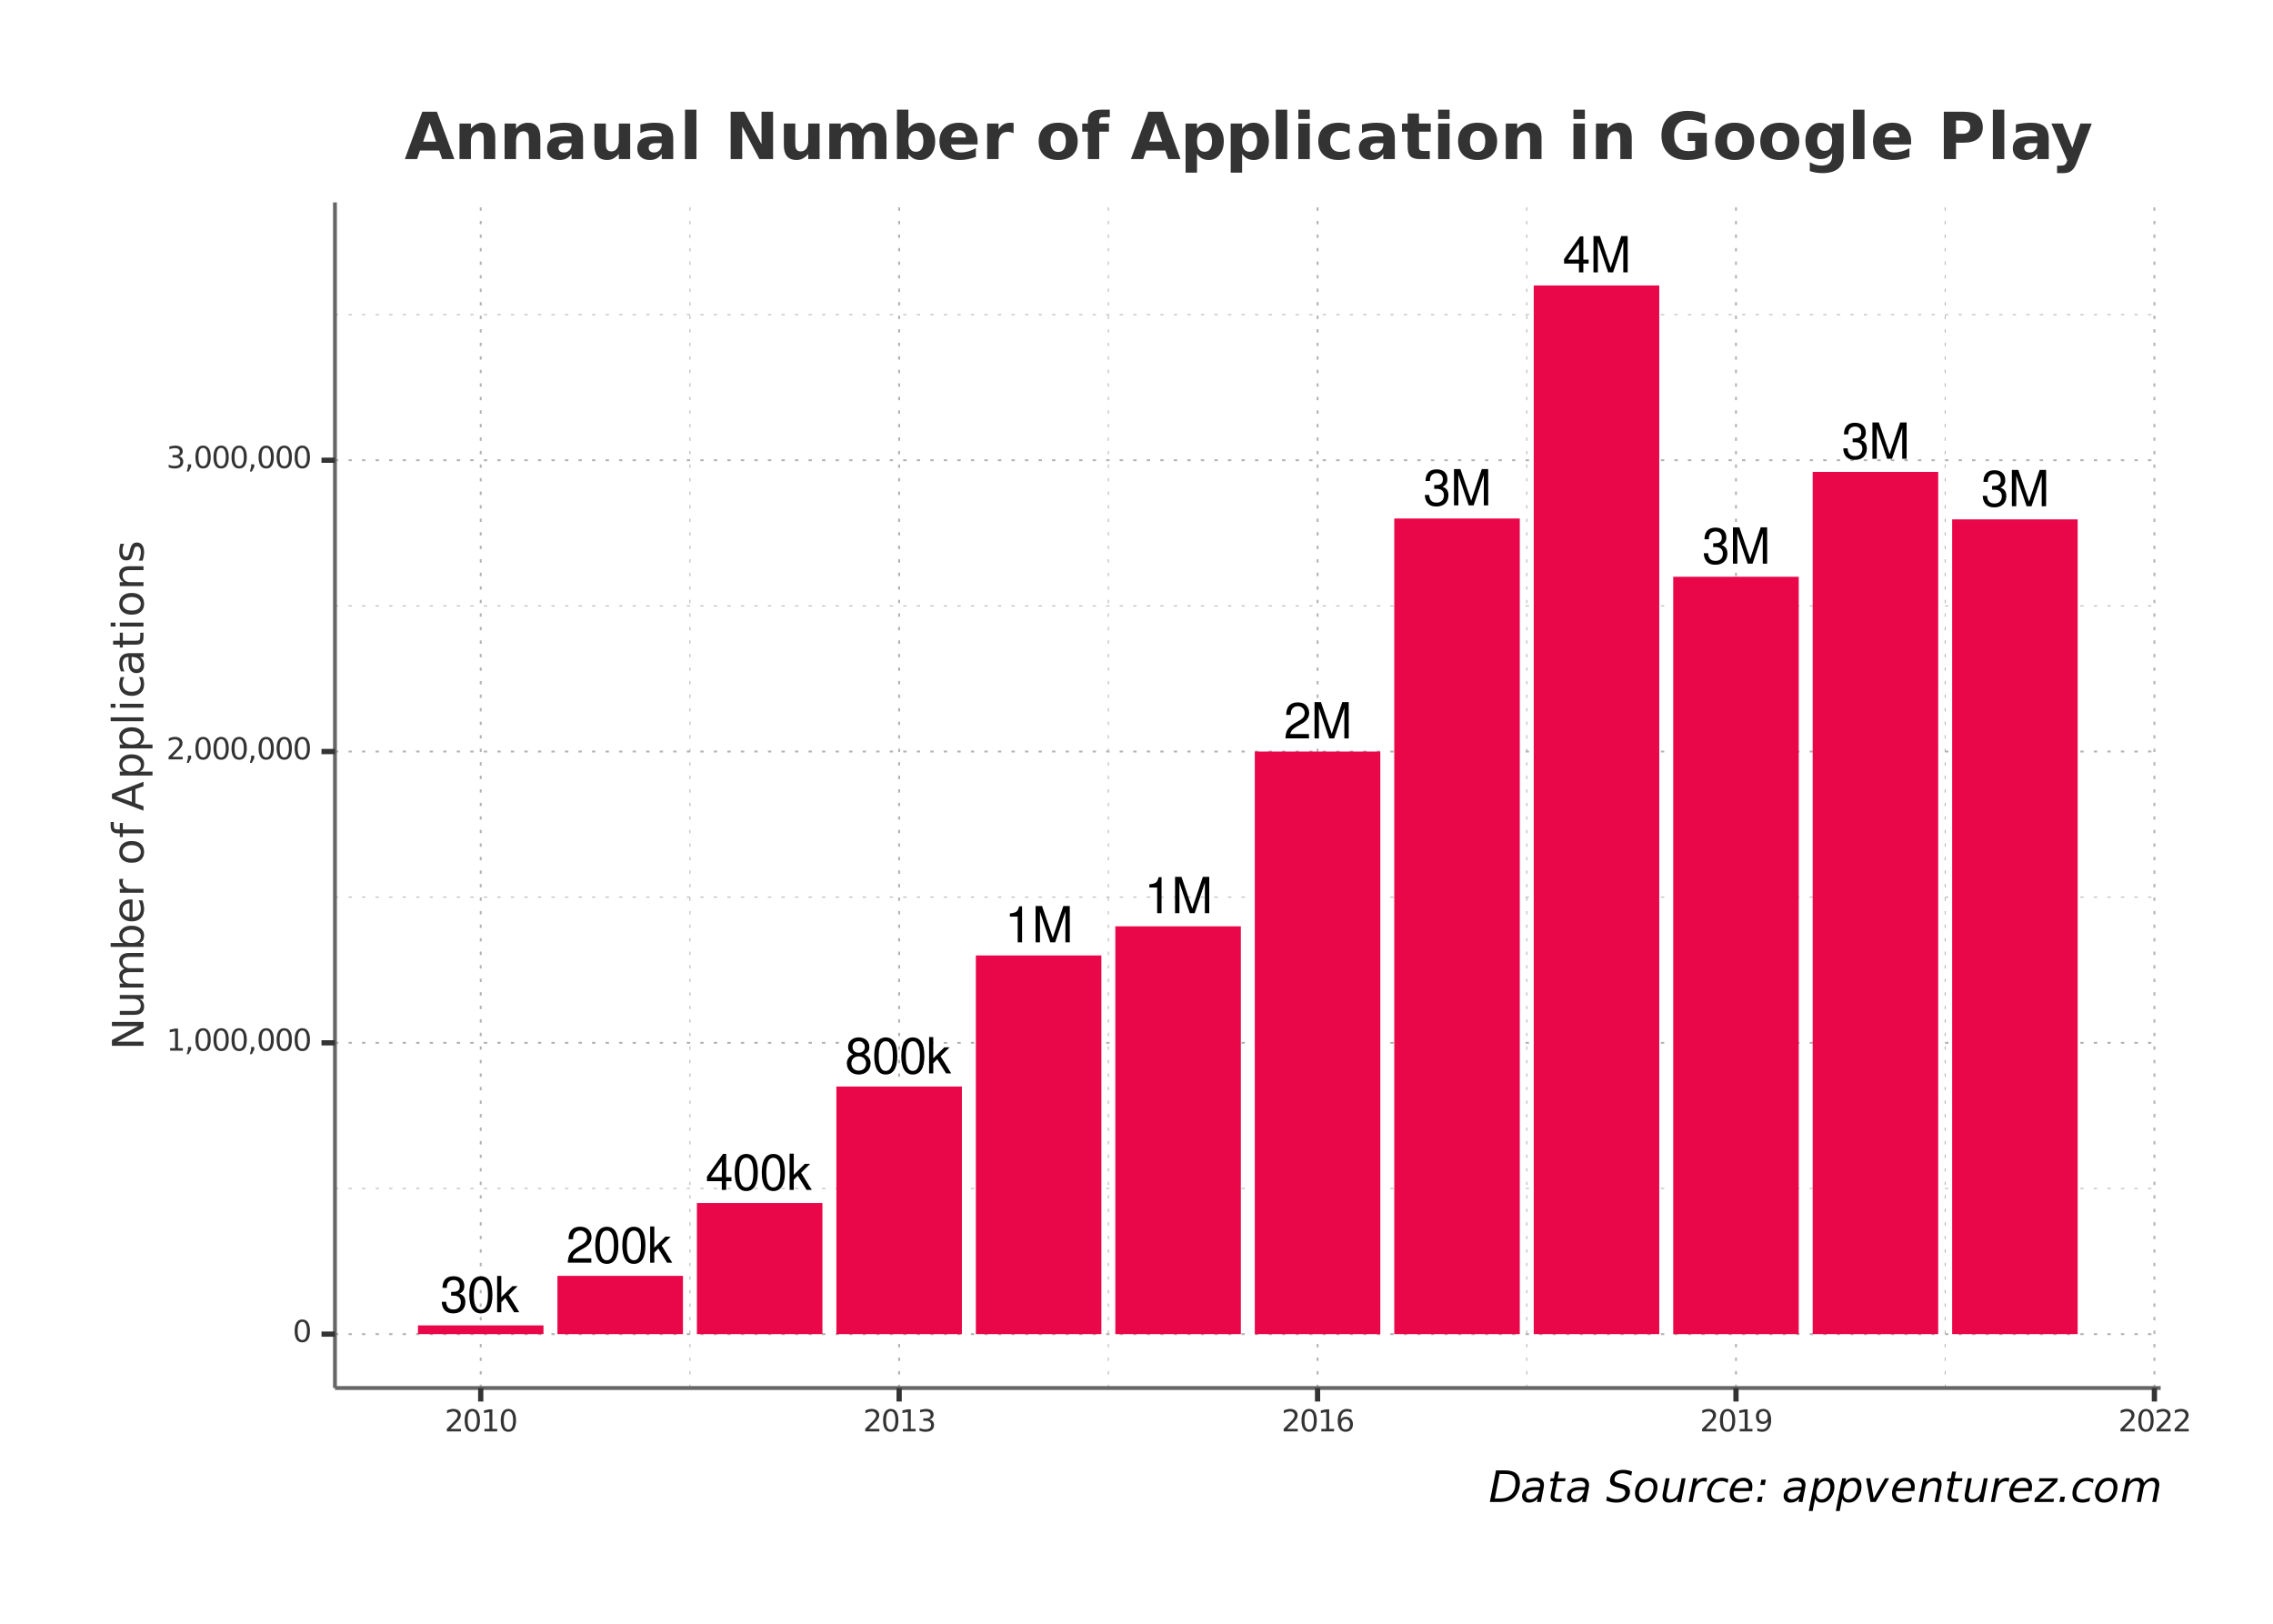 <?xml version="1.0" encoding="UTF-8"?>
<svg xmlns="http://www.w3.org/2000/svg" xmlns:xlink="http://www.w3.org/1999/xlink" width="504pt" height="360pt" viewBox="0 0 504 360" version="1.1">
<defs>
<g>
<symbol overflow="visible" id="glyph0-0">
<path style="stroke:none;" d=""/>
</symbol>
<symbol overflow="visible" id="glyph0-1">
<path style="stroke:none;" d="M 2.438 -3.672 L 2.969 -3.672 C 4.031 -3.672 4.594 -3.188 4.594 -2.219 C 4.594 -1.219 3.984 -0.609 2.984 -0.609 C 1.906 -0.609 1.391 -1.156 1.328 -2.312 L 0.359 -2.312 C 0.391 -1.672 0.516 -1.266 0.703 -0.906 C 1.109 -0.125 1.859 0.25 2.938 0.25 C 4.547 0.25 5.594 -0.719 5.594 -2.234 C 5.594 -3.25 5.203 -3.797 4.266 -4.125 C 5 -4.438 5.359 -4.984 5.359 -5.781 C 5.359 -7.156 4.469 -7.984 2.969 -7.984 C 1.391 -7.984 0.547 -7.109 0.516 -5.406 L 1.484 -5.406 C 1.5 -5.906 1.547 -6.172 1.672 -6.422 C 1.891 -6.875 2.375 -7.141 2.984 -7.141 C 3.844 -7.141 4.359 -6.609 4.359 -5.75 C 4.359 -5.188 4.172 -4.844 3.734 -4.656 C 3.469 -4.547 3.109 -4.5 2.438 -4.5 Z M 2.438 -3.672 "/>
</symbol>
<symbol overflow="visible" id="glyph0-2">
<path style="stroke:none;" d="M 3.031 -7.984 C 2.312 -7.984 1.641 -7.656 1.234 -7.109 C 0.734 -6.406 0.469 -5.344 0.469 -3.859 C 0.469 -1.172 1.359 0.25 3.031 0.25 C 4.688 0.25 5.594 -1.172 5.594 -3.797 C 5.594 -5.344 5.359 -6.391 4.844 -7.109 C 4.438 -7.672 3.781 -7.984 3.031 -7.984 Z M 3.031 -7.125 C 4.094 -7.125 4.609 -6.047 4.609 -3.891 C 4.609 -1.609 4.094 -0.547 3.016 -0.547 C 1.984 -0.547 1.469 -1.656 1.469 -3.859 C 1.469 -6.047 1.984 -7.125 3.031 -7.125 Z M 3.031 -7.125 "/>
</symbol>
<symbol overflow="visible" id="glyph0-3">
<path style="stroke:none;" d="M 1.562 -8.047 L 0.641 -8.047 L 0.641 0 L 1.562 0 L 1.562 -2.25 L 2.453 -3.141 L 4.406 0 L 5.547 0 L 3.188 -3.797 L 5.188 -5.781 L 4.016 -5.781 L 1.562 -3.344 Z M 1.562 -8.047 "/>
</symbol>
<symbol overflow="visible" id="glyph0-4">
<path style="stroke:none;" d="M 5.594 -0.969 L 1.469 -0.969 C 1.562 -1.625 1.922 -2.047 2.891 -2.625 L 3.984 -3.25 C 5.078 -3.859 5.641 -4.672 5.641 -5.656 C 5.641 -6.312 5.375 -6.938 4.922 -7.375 C 4.453 -7.781 3.875 -7.984 3.141 -7.984 C 2.141 -7.984 1.406 -7.641 0.969 -6.953 C 0.703 -6.531 0.578 -6.031 0.547 -5.219 L 1.531 -5.219 C 1.562 -5.766 1.625 -6.094 1.75 -6.359 C 2.016 -6.844 2.516 -7.141 3.109 -7.141 C 3.984 -7.141 4.656 -6.5 4.656 -5.641 C 4.656 -5 4.281 -4.438 3.594 -4.047 L 2.578 -3.453 C 0.938 -2.5 0.469 -1.75 0.375 -0.016 L 5.594 -0.016 Z M 5.594 -0.969 "/>
</symbol>
<symbol overflow="visible" id="glyph0-5">
<path style="stroke:none;" d="M 3.609 -1.938 L 3.609 0 L 4.578 0 L 4.578 -1.938 L 5.75 -1.938 L 5.75 -2.812 L 4.578 -2.812 L 4.578 -7.984 L 3.859 -7.984 L 0.312 -2.953 L 0.312 -1.938 Z M 3.609 -2.812 L 1.156 -2.812 L 3.609 -6.328 Z M 3.609 -2.812 "/>
</symbol>
<symbol overflow="visible" id="glyph0-6">
<path style="stroke:none;" d="M 4.312 -4.203 C 5.141 -4.703 5.391 -5.109 5.391 -5.859 C 5.391 -7.109 4.438 -7.984 3.031 -7.984 C 1.656 -7.984 0.688 -7.109 0.688 -5.859 C 0.688 -5.109 0.938 -4.719 1.75 -4.203 C 0.844 -3.75 0.406 -3.109 0.406 -2.219 C 0.406 -0.766 1.484 0.25 3.031 0.25 C 4.578 0.25 5.672 -0.766 5.672 -2.219 C 5.672 -3.109 5.219 -3.75 4.312 -4.203 Z M 3.031 -7.125 C 3.859 -7.125 4.391 -6.625 4.391 -5.828 C 4.391 -5.078 3.859 -4.578 3.031 -4.578 C 2.203 -4.578 1.672 -5.078 1.672 -5.859 C 1.672 -6.625 2.203 -7.125 3.031 -7.125 Z M 3.031 -3.766 C 4.016 -3.766 4.672 -3.125 4.672 -2.203 C 4.672 -1.234 4.016 -0.609 3.016 -0.609 C 2.062 -0.609 1.406 -1.266 1.406 -2.188 C 1.406 -3.141 2.062 -3.766 3.031 -3.766 Z M 3.031 -3.766 "/>
</symbol>
<symbol overflow="visible" id="glyph0-7">
<path style="stroke:none;" d="M 2.859 -5.688 L 2.859 0 L 3.828 0 L 3.828 -7.984 L 3.188 -7.984 C 2.844 -6.766 2.625 -6.594 1.125 -6.391 L 1.125 -5.688 Z M 2.859 -5.688 "/>
</symbol>
<symbol overflow="visible" id="glyph0-8">
<path style="stroke:none;" d="M 5.172 0 L 7.438 -6.75 L 7.438 0 L 8.406 0 L 8.406 -8.047 L 6.984 -8.047 L 4.641 -1.031 L 2.25 -8.047 L 0.828 -8.047 L 0.828 0 L 1.797 0 L 1.797 -6.75 L 4.094 0 Z M 5.172 0 "/>
</symbol>
<symbol overflow="visible" id="glyph1-0">
<path style="stroke:none;" d="M 0.328 1.188 L 0.328 -4.734 L 3.688 -4.734 L 3.688 1.188 Z M 0.719 0.812 L 3.312 0.812 L 3.312 -4.359 L 0.719 -4.359 Z M 0.719 0.812 "/>
</symbol>
<symbol overflow="visible" id="glyph1-1">
<path style="stroke:none;" d="M 2.141 -4.469 C 1.797 -4.469 1.535 -4.297 1.359 -3.953 C 1.191 -3.617 1.109 -3.113 1.109 -2.438 C 1.109 -1.77 1.191 -1.27 1.359 -0.938 C 1.535 -0.602 1.797 -0.438 2.141 -0.438 C 2.484 -0.438 2.738 -0.602 2.906 -0.938 C 3.082 -1.27 3.172 -1.77 3.172 -2.438 C 3.172 -3.113 3.082 -3.617 2.906 -3.953 C 2.738 -4.297 2.484 -4.469 2.141 -4.469 Z M 2.141 -4.984 C 2.68 -4.984 3.098 -4.766 3.391 -4.328 C 3.68 -3.898 3.828 -3.27 3.828 -2.438 C 3.828 -1.613 3.68 -0.984 3.391 -0.547 C 3.098 -0.117 2.68 0.094 2.141 0.094 C 1.586 0.094 1.164 -0.117 0.875 -0.547 C 0.582 -0.984 0.438 -1.613 0.438 -2.438 C 0.438 -3.27 0.582 -3.898 0.875 -4.328 C 1.164 -4.766 1.586 -4.984 2.141 -4.984 Z M 2.141 -4.984 "/>
</symbol>
<symbol overflow="visible" id="glyph1-2">
<path style="stroke:none;" d="M 0.828 -0.562 L 1.922 -0.562 L 1.922 -4.297 L 0.734 -4.062 L 0.734 -4.656 L 1.906 -4.891 L 2.578 -4.891 L 2.578 -0.562 L 3.656 -0.562 L 3.656 0 L 0.828 0 Z M 0.828 -0.562 "/>
</symbol>
<symbol overflow="visible" id="glyph1-3">
<path style="stroke:none;" d="M 0.781 -0.828 L 1.484 -0.828 L 1.484 -0.266 L 0.938 0.781 L 0.516 0.781 L 0.781 -0.266 Z M 0.781 -0.828 "/>
</symbol>
<symbol overflow="visible" id="glyph1-4">
<path style="stroke:none;" d="M 1.297 -0.562 L 3.609 -0.562 L 3.609 0 L 0.484 0 L 0.484 -0.562 C 0.742 -0.82 1.086 -1.172 1.516 -1.609 C 1.953 -2.047 2.227 -2.328 2.344 -2.453 C 2.551 -2.691 2.695 -2.895 2.781 -3.062 C 2.863 -3.227 2.906 -3.391 2.906 -3.547 C 2.906 -3.805 2.812 -4.016 2.625 -4.172 C 2.445 -4.336 2.211 -4.422 1.922 -4.422 C 1.711 -4.422 1.492 -4.383 1.266 -4.312 C 1.035 -4.25 0.789 -4.145 0.531 -4 L 0.531 -4.656 C 0.789 -4.77 1.035 -4.852 1.266 -4.906 C 1.504 -4.957 1.719 -4.984 1.906 -4.984 C 2.414 -4.984 2.82 -4.852 3.125 -4.594 C 3.426 -4.344 3.578 -4.008 3.578 -3.594 C 3.578 -3.383 3.535 -3.191 3.453 -3.016 C 3.379 -2.836 3.242 -2.625 3.047 -2.375 C 2.992 -2.312 2.82 -2.129 2.531 -1.828 C 2.238 -1.523 1.828 -1.102 1.297 -0.562 Z M 1.297 -0.562 "/>
</symbol>
<symbol overflow="visible" id="glyph1-5">
<path style="stroke:none;" d="M 2.719 -2.641 C 3.039 -2.578 3.289 -2.438 3.469 -2.219 C 3.645 -2 3.734 -1.734 3.734 -1.422 C 3.734 -0.941 3.566 -0.566 3.234 -0.297 C 2.898 -0.035 2.43 0.094 1.828 0.094 C 1.617 0.094 1.406 0.07 1.188 0.031 C 0.969 -0.008 0.742 -0.066 0.516 -0.141 L 0.516 -0.781 C 0.691 -0.676 0.891 -0.598 1.109 -0.547 C 1.328 -0.492 1.555 -0.469 1.797 -0.469 C 2.211 -0.469 2.531 -0.547 2.75 -0.703 C 2.969 -0.867 3.078 -1.109 3.078 -1.422 C 3.078 -1.711 2.973 -1.938 2.766 -2.094 C 2.566 -2.258 2.285 -2.344 1.922 -2.344 L 1.359 -2.344 L 1.359 -2.891 L 1.953 -2.891 C 2.273 -2.891 2.523 -2.953 2.703 -3.078 C 2.879 -3.211 2.969 -3.398 2.969 -3.641 C 2.969 -3.898 2.875 -4.094 2.688 -4.219 C 2.508 -4.352 2.254 -4.422 1.922 -4.422 C 1.742 -4.422 1.551 -4.398 1.344 -4.359 C 1.133 -4.328 0.906 -4.27 0.656 -4.188 L 0.656 -4.781 C 0.906 -4.844 1.141 -4.891 1.359 -4.922 C 1.586 -4.961 1.797 -4.984 1.984 -4.984 C 2.492 -4.984 2.895 -4.867 3.188 -4.641 C 3.477 -4.41 3.625 -4.102 3.625 -3.719 C 3.625 -3.445 3.547 -3.219 3.391 -3.031 C 3.234 -2.844 3.008 -2.711 2.719 -2.641 Z M 2.719 -2.641 "/>
</symbol>
<symbol overflow="visible" id="glyph1-6">
<path style="stroke:none;" d="M 2.219 -2.719 C 1.914 -2.719 1.676 -2.613 1.5 -2.406 C 1.332 -2.207 1.25 -1.93 1.25 -1.578 C 1.25 -1.223 1.332 -0.941 1.5 -0.734 C 1.676 -0.535 1.914 -0.438 2.219 -0.438 C 2.508 -0.438 2.742 -0.535 2.922 -0.734 C 3.098 -0.941 3.188 -1.223 3.188 -1.578 C 3.188 -1.93 3.098 -2.207 2.922 -2.406 C 2.742 -2.613 2.508 -2.719 2.219 -2.719 Z M 3.531 -4.797 L 3.531 -4.188 C 3.363 -4.258 3.195 -4.316 3.031 -4.359 C 2.863 -4.398 2.695 -4.422 2.531 -4.422 C 2.094 -4.422 1.754 -4.273 1.516 -3.984 C 1.285 -3.691 1.156 -3.242 1.125 -2.641 C 1.258 -2.836 1.422 -2.984 1.609 -3.078 C 1.805 -3.18 2.02 -3.234 2.25 -3.234 C 2.75 -3.234 3.141 -3.082 3.422 -2.781 C 3.703 -2.488 3.844 -2.086 3.844 -1.578 C 3.844 -1.066 3.691 -0.66 3.391 -0.359 C 3.098 -0.055 2.707 0.094 2.219 0.094 C 1.656 0.094 1.223 -0.117 0.922 -0.547 C 0.617 -0.984 0.469 -1.613 0.469 -2.438 C 0.469 -3.219 0.648 -3.836 1.016 -4.297 C 1.391 -4.754 1.883 -4.984 2.5 -4.984 C 2.664 -4.984 2.832 -4.969 3 -4.938 C 3.164 -4.906 3.344 -4.859 3.531 -4.797 Z M 3.531 -4.797 "/>
</symbol>
<symbol overflow="visible" id="glyph1-7">
<path style="stroke:none;" d="M 0.734 -0.109 L 0.734 -0.703 C 0.898 -0.629 1.066 -0.57 1.234 -0.531 C 1.41 -0.488 1.582 -0.469 1.75 -0.469 C 2.188 -0.469 2.52 -0.613 2.75 -0.906 C 2.977 -1.195 3.109 -1.645 3.141 -2.25 C 3.016 -2.062 2.852 -1.914 2.656 -1.812 C 2.469 -1.707 2.254 -1.656 2.016 -1.656 C 1.523 -1.656 1.133 -1.801 0.844 -2.094 C 0.562 -2.395 0.422 -2.801 0.422 -3.312 C 0.422 -3.82 0.566 -4.227 0.859 -4.531 C 1.16 -4.832 1.562 -4.984 2.062 -4.984 C 2.625 -4.984 3.051 -4.766 3.344 -4.328 C 3.645 -3.898 3.797 -3.27 3.797 -2.438 C 3.797 -1.664 3.613 -1.051 3.25 -0.594 C 2.883 -0.133 2.395 0.094 1.781 0.094 C 1.613 0.094 1.441 0.078 1.266 0.047 C 1.098 0.016 0.922 -0.035 0.734 -0.109 Z M 2.062 -2.172 C 2.352 -2.172 2.586 -2.27 2.766 -2.469 C 2.941 -2.676 3.031 -2.957 3.031 -3.312 C 3.031 -3.664 2.941 -3.945 2.766 -4.156 C 2.586 -4.363 2.352 -4.469 2.062 -4.469 C 1.758 -4.469 1.52 -4.363 1.344 -4.156 C 1.176 -3.945 1.094 -3.664 1.094 -3.312 C 1.094 -2.957 1.176 -2.676 1.344 -2.469 C 1.52 -2.27 1.758 -2.172 2.062 -2.172 Z M 2.062 -2.172 "/>
</symbol>
<symbol overflow="visible" id="glyph2-0">
<path style="stroke:none;" d="M 1.703 -0.484 L -6.766 -0.484 L -6.766 -5.281 L 1.703 -5.281 Z M 1.156 -1.016 L 1.156 -4.734 L -6.219 -4.734 L -6.219 -1.016 Z M 1.156 -1.016 "/>
</symbol>
<symbol overflow="visible" id="glyph2-1">
<path style="stroke:none;" d="M -7 -0.938 L -7 -2.219 L -1.141 -5.312 L -7 -5.312 L -7 -6.234 L 0 -6.234 L 0 -4.953 L -5.844 -1.859 L 0 -1.859 L 0 -0.938 Z M -7 -0.938 "/>
</symbol>
<symbol overflow="visible" id="glyph2-2">
<path style="stroke:none;" d="M -2.078 -0.812 L -5.25 -0.812 L -5.25 -1.672 L -2.109 -1.672 C -1.609 -1.672 -1.234 -1.77 -0.984 -1.969 C -0.734 -2.164 -0.609 -2.457 -0.609 -2.844 C -0.609 -3.301 -0.754 -3.664 -1.047 -3.938 C -1.348 -4.207 -1.754 -4.344 -2.266 -4.344 L -5.25 -4.344 L -5.25 -5.203 L 0 -5.203 L 0 -4.344 L -0.812 -4.344 C -0.488 -4.133 -0.25 -3.891 -0.094 -3.609 C 0.062 -3.336 0.141 -3.02 0.141 -2.656 C 0.141 -2.051 -0.047 -1.594 -0.422 -1.281 C -0.797 -0.969 -1.348 -0.812 -2.078 -0.812 Z M -5.375 -2.984 Z M -5.375 -2.984 "/>
</symbol>
<symbol overflow="visible" id="glyph2-3">
<path style="stroke:none;" d="M -4.234 -4.984 C -4.617 -5.203 -4.906 -5.461 -5.094 -5.766 C -5.281 -6.066 -5.375 -6.422 -5.375 -6.828 C -5.375 -7.367 -5.18 -7.785 -4.797 -8.078 C -4.41 -8.379 -3.867 -8.531 -3.172 -8.531 L 0 -8.531 L 0 -7.656 L -3.141 -7.656 C -3.641 -7.656 -4.008 -7.566 -4.25 -7.391 C -4.5 -7.211 -4.625 -6.941 -4.625 -6.578 C -4.625 -6.129 -4.473 -5.773 -4.172 -5.516 C -3.879 -5.266 -3.477 -5.141 -2.969 -5.141 L 0 -5.141 L 0 -4.266 L -3.141 -4.266 C -3.641 -4.266 -4.008 -4.176 -4.25 -4 C -4.5 -3.82 -4.625 -3.547 -4.625 -3.172 C -4.625 -2.734 -4.473 -2.383 -4.172 -2.125 C -3.879 -1.863 -3.477 -1.734 -2.969 -1.734 L 0 -1.734 L 0 -0.875 L -5.25 -0.875 L -5.25 -1.734 L -4.438 -1.734 C -4.75 -1.93 -4.984 -2.164 -5.141 -2.438 C -5.297 -2.719 -5.375 -3.047 -5.375 -3.422 C -5.375 -3.805 -5.273 -4.129 -5.078 -4.391 C -4.891 -4.66 -4.609 -4.859 -4.234 -4.984 Z M -4.234 -4.984 "/>
</symbol>
<symbol overflow="visible" id="glyph2-4">
<path style="stroke:none;" d="M -2.625 -4.672 C -3.25 -4.672 -3.742 -4.539 -4.109 -4.281 C -4.473 -4.02 -4.656 -3.66 -4.656 -3.203 C -4.656 -2.742 -4.473 -2.383 -4.109 -2.125 C -3.742 -1.863 -3.25 -1.734 -2.625 -1.734 C -1.988 -1.734 -1.488 -1.863 -1.125 -2.125 C -0.758 -2.383 -0.578 -2.742 -0.578 -3.203 C -0.578 -3.66 -0.758 -4.02 -1.125 -4.281 C -1.488 -4.539 -1.988 -4.672 -2.625 -4.672 Z M -4.453 -1.734 C -4.766 -1.922 -4.992 -2.148 -5.141 -2.422 C -5.297 -2.703 -5.375 -3.035 -5.375 -3.422 C -5.375 -4.055 -5.117 -4.57 -4.609 -4.969 C -4.109 -5.363 -3.445 -5.562 -2.625 -5.562 C -1.789 -5.562 -1.117 -5.363 -0.609 -4.969 C -0.109 -4.57 0.141 -4.055 0.141 -3.422 C 0.141 -3.035 0.066 -2.703 -0.078 -2.422 C -0.234 -2.148 -0.469 -1.922 -0.781 -1.734 L 0 -1.734 L 0 -0.875 L -7.281 -0.875 L -7.281 -1.734 Z M -4.453 -1.734 "/>
</symbol>
<symbol overflow="visible" id="glyph2-5">
<path style="stroke:none;" d="M -2.844 -5.391 L -2.422 -5.391 L -2.422 -1.422 C -1.828 -1.461 -1.375 -1.641 -1.062 -1.953 C -0.75 -2.273 -0.594 -2.723 -0.594 -3.297 C -0.594 -3.629 -0.633 -3.953 -0.719 -4.266 C -0.801 -4.578 -0.922 -4.883 -1.078 -5.188 L -0.266 -5.188 C -0.129 -4.883 -0.031 -4.566 0.031 -4.234 C 0.102 -3.91 0.141 -3.582 0.141 -3.25 C 0.141 -2.414 -0.102 -1.754 -0.594 -1.266 C -1.082 -0.773 -1.742 -0.531 -2.578 -0.531 C -3.43 -0.531 -4.109 -0.758 -4.609 -1.219 C -5.117 -1.688 -5.375 -2.312 -5.375 -3.094 C -5.375 -3.801 -5.145 -4.359 -4.688 -4.766 C -4.238 -5.18 -3.625 -5.391 -2.844 -5.391 Z M -3.094 -4.531 C -3.562 -4.52 -3.938 -4.383 -4.219 -4.125 C -4.5 -3.875 -4.641 -3.535 -4.641 -3.109 C -4.641 -2.629 -4.504 -2.242 -4.234 -1.953 C -3.961 -1.66 -3.582 -1.492 -3.094 -1.453 Z M -3.094 -4.531 "/>
</symbol>
<symbol overflow="visible" id="glyph2-6">
<path style="stroke:none;" d="M -4.438 -3.938 C -4.5 -3.844 -4.539 -3.738 -4.562 -3.625 C -4.594 -3.508 -4.609 -3.383 -4.609 -3.25 C -4.609 -2.758 -4.445 -2.383 -4.125 -2.125 C -3.812 -1.863 -3.359 -1.734 -2.766 -1.734 L 0 -1.734 L 0 -0.875 L -5.25 -0.875 L -5.25 -1.734 L -4.438 -1.734 C -4.75 -1.922 -4.984 -2.156 -5.141 -2.438 C -5.297 -2.727 -5.375 -3.082 -5.375 -3.5 C -5.375 -3.562 -5.367 -3.629 -5.359 -3.703 C -5.348 -3.773 -5.336 -3.852 -5.328 -3.938 Z M -4.438 -3.938 "/>
</symbol>
<symbol overflow="visible" id="glyph2-7">
<path style="stroke:none;" d=""/>
</symbol>
<symbol overflow="visible" id="glyph2-8">
<path style="stroke:none;" d="M -4.641 -2.938 C -4.641 -2.477 -4.457 -2.113 -4.094 -1.844 C -3.738 -1.57 -3.25 -1.438 -2.625 -1.438 C -1.988 -1.438 -1.488 -1.566 -1.125 -1.828 C -0.77 -2.098 -0.594 -2.469 -0.594 -2.938 C -0.594 -3.395 -0.773 -3.758 -1.141 -4.031 C -1.504 -4.301 -2 -4.438 -2.625 -4.438 C -3.238 -4.438 -3.727 -4.301 -4.094 -4.031 C -4.457 -3.758 -4.641 -3.395 -4.641 -2.938 Z M -5.375 -2.938 C -5.375 -3.688 -5.129 -4.273 -4.641 -4.703 C -4.148 -5.129 -3.477 -5.344 -2.625 -5.344 C -1.758 -5.344 -1.082 -5.129 -0.594 -4.703 C -0.102 -4.273 0.141 -3.688 0.141 -2.938 C 0.141 -2.188 -0.102 -1.598 -0.594 -1.172 C -1.082 -0.742 -1.758 -0.531 -2.625 -0.531 C -3.477 -0.531 -4.148 -0.742 -4.641 -1.172 C -5.129 -1.598 -5.375 -2.188 -5.375 -2.938 Z M -5.375 -2.938 "/>
</symbol>
<symbol overflow="visible" id="glyph2-9">
<path style="stroke:none;" d="M -7.281 -3.562 L -6.578 -3.562 L -6.578 -2.734 C -6.578 -2.422 -6.516 -2.203 -6.391 -2.078 C -6.266 -1.961 -6.035 -1.906 -5.703 -1.906 L -5.25 -1.906 L -5.25 -3.328 L -4.578 -3.328 L -4.578 -1.906 L 0 -1.906 L 0 -1.047 L -4.578 -1.047 L -4.578 -0.219 L -5.25 -0.219 L -5.25 -1.047 L -5.609 -1.047 C -6.191 -1.047 -6.613 -1.18 -6.875 -1.453 C -7.145 -1.723 -7.281 -2.156 -7.281 -2.75 Z M -7.281 -3.562 "/>
</symbol>
<symbol overflow="visible" id="glyph2-10">
<path style="stroke:none;" d="M -6.062 -3.281 L -2.578 -2 L -2.578 -4.562 Z M -7 -2.75 L -7 -3.812 L 0 -6.484 L 0 -5.5 L -1.797 -4.859 L -1.797 -1.703 L 0 -1.078 L 0 -0.078 Z M -7 -2.75 "/>
</symbol>
<symbol overflow="visible" id="glyph2-11">
<path style="stroke:none;" d="M -0.781 -1.734 L 2 -1.734 L 2 -0.875 L -5.25 -0.875 L -5.25 -1.734 L -4.453 -1.734 C -4.766 -1.922 -4.992 -2.148 -5.141 -2.422 C -5.297 -2.703 -5.375 -3.035 -5.375 -3.422 C -5.375 -4.055 -5.117 -4.57 -4.609 -4.969 C -4.109 -5.363 -3.445 -5.562 -2.625 -5.562 C -1.789 -5.562 -1.117 -5.363 -0.609 -4.969 C -0.109 -4.57 0.141 -4.055 0.141 -3.422 C 0.141 -3.035 0.066 -2.703 -0.078 -2.422 C -0.234 -2.148 -0.469 -1.922 -0.781 -1.734 Z M -2.625 -4.672 C -3.25 -4.672 -3.742 -4.539 -4.109 -4.281 C -4.473 -4.02 -4.656 -3.66 -4.656 -3.203 C -4.656 -2.742 -4.473 -2.383 -4.109 -2.125 C -3.742 -1.863 -3.25 -1.734 -2.625 -1.734 C -1.988 -1.734 -1.488 -1.863 -1.125 -2.125 C -0.758 -2.383 -0.578 -2.742 -0.578 -3.203 C -0.578 -3.66 -0.758 -4.02 -1.125 -4.281 C -1.488 -4.539 -1.988 -4.672 -2.625 -4.672 Z M -2.625 -4.672 "/>
</symbol>
<symbol overflow="visible" id="glyph2-12">
<path style="stroke:none;" d="M -7.281 -0.906 L -7.281 -1.766 L 0 -1.766 L 0 -0.906 Z M -7.281 -0.906 "/>
</symbol>
<symbol overflow="visible" id="glyph2-13">
<path style="stroke:none;" d="M -5.25 -0.906 L -5.25 -1.766 L 0 -1.766 L 0 -0.906 Z M -7.281 -0.906 L -7.281 -1.766 L -6.203 -1.766 L -6.203 -0.906 Z M -7.281 -0.906 "/>
</symbol>
<symbol overflow="visible" id="glyph2-14">
<path style="stroke:none;" d="M -5.047 -4.688 L -4.234 -4.688 C -4.367 -4.438 -4.469 -4.188 -4.531 -3.938 C -4.602 -3.695 -4.641 -3.453 -4.641 -3.203 C -4.641 -2.641 -4.461 -2.203 -4.109 -1.891 C -3.754 -1.586 -3.258 -1.438 -2.625 -1.438 C -1.977 -1.438 -1.477 -1.586 -1.125 -1.891 C -0.77 -2.203 -0.594 -2.641 -0.594 -3.203 C -0.594 -3.453 -0.625 -3.695 -0.688 -3.938 C -0.758 -4.188 -0.863 -4.438 -1 -4.688 L -0.203 -4.688 C -0.086 -4.438 -0.004 -4.18 0.047 -3.922 C 0.109 -3.672 0.141 -3.398 0.141 -3.109 C 0.141 -2.316 -0.109 -1.688 -0.609 -1.219 C -1.109 -0.758 -1.781 -0.531 -2.625 -0.531 C -3.477 -0.531 -4.148 -0.766 -4.641 -1.234 C -5.129 -1.703 -5.375 -2.348 -5.375 -3.172 C -5.375 -3.43 -5.344 -3.688 -5.281 -3.938 C -5.227 -4.195 -5.148 -4.445 -5.047 -4.688 Z M -5.047 -4.688 "/>
</symbol>
<symbol overflow="visible" id="glyph2-15">
<path style="stroke:none;" d="M -2.641 -3.281 C -2.641 -2.594 -2.555 -2.113 -2.391 -1.844 C -2.234 -1.57 -1.961 -1.438 -1.578 -1.438 C -1.273 -1.438 -1.031 -1.535 -0.844 -1.734 C -0.664 -1.941 -0.578 -2.219 -0.578 -2.562 C -0.578 -3.039 -0.75 -3.422 -1.094 -3.703 C -1.438 -3.992 -1.883 -4.141 -2.438 -4.141 L -2.641 -4.141 Z M -3 -5 L 0 -5 L 0 -4.141 L -0.797 -4.141 C -0.473 -3.941 -0.234 -3.695 -0.078 -3.406 C 0.066 -3.113 0.141 -2.754 0.141 -2.328 C 0.141 -1.797 -0.008 -1.367 -0.312 -1.047 C -0.613 -0.734 -1.02 -0.578 -1.531 -0.578 C -2.113 -0.578 -2.555 -0.773 -2.859 -1.172 C -3.16 -1.566 -3.312 -2.156 -3.312 -2.938 L -3.312 -4.141 L -3.391 -4.141 C -3.785 -4.141 -4.094 -4.008 -4.312 -3.75 C -4.531 -3.488 -4.641 -3.125 -4.641 -2.656 C -4.641 -2.352 -4.602 -2.062 -4.531 -1.781 C -4.457 -1.5 -4.352 -1.223 -4.219 -0.953 L -5 -0.953 C -5.125 -1.273 -5.219 -1.582 -5.281 -1.875 C -5.344 -2.176 -5.375 -2.469 -5.375 -2.75 C -5.375 -3.508 -5.176 -4.07 -4.781 -4.438 C -4.383 -4.812 -3.789 -5 -3 -5 Z M -3 -5 "/>
</symbol>
<symbol overflow="visible" id="glyph2-16">
<path style="stroke:none;" d="M -6.734 -1.75 L -5.25 -1.75 L -5.25 -3.531 L -4.578 -3.531 L -4.578 -1.75 L -1.734 -1.75 C -1.305 -1.75 -1.031 -1.805 -0.906 -1.922 C -0.781 -2.047 -0.719 -2.285 -0.719 -2.641 L -0.719 -3.531 L 0 -3.531 L 0 -2.641 C 0 -1.984 -0.125 -1.523 -0.375 -1.266 C -0.625 -1.016 -1.078 -0.891 -1.734 -0.891 L -4.578 -0.891 L -4.578 -0.25 L -5.25 -0.25 L -5.25 -0.891 L -6.734 -0.891 Z M -6.734 -1.75 "/>
</symbol>
<symbol overflow="visible" id="glyph2-17">
<path style="stroke:none;" d="M -3.172 -5.266 L 0 -5.266 L 0 -4.406 L -3.141 -4.406 C -3.641 -4.406 -4.008 -4.305 -4.25 -4.109 C -4.5 -3.922 -4.625 -3.629 -4.625 -3.234 C -4.625 -2.773 -4.473 -2.41 -4.172 -2.141 C -3.879 -1.867 -3.477 -1.734 -2.969 -1.734 L 0 -1.734 L 0 -0.875 L -5.25 -0.875 L -5.25 -1.734 L -4.438 -1.734 C -4.75 -1.941 -4.984 -2.188 -5.141 -2.469 C -5.297 -2.75 -5.375 -3.07 -5.375 -3.438 C -5.375 -4.039 -5.188 -4.492 -4.812 -4.797 C -4.438 -5.109 -3.891 -5.266 -3.172 -5.266 Z M -3.172 -5.266 "/>
</symbol>
<symbol overflow="visible" id="glyph2-18">
<path style="stroke:none;" d="M -5.094 -4.25 L -4.281 -4.25 C -4.406 -4.008 -4.5 -3.754 -4.562 -3.484 C -4.625 -3.223 -4.656 -2.953 -4.656 -2.672 C -4.656 -2.242 -4.586 -1.922 -4.453 -1.703 C -4.328 -1.492 -4.129 -1.391 -3.859 -1.391 C -3.66 -1.391 -3.504 -1.461 -3.391 -1.609 C -3.273 -1.766 -3.164 -2.078 -3.062 -2.547 L -3 -2.844 C -2.875 -3.445 -2.691 -3.879 -2.453 -4.141 C -2.211 -4.398 -1.879 -4.531 -1.453 -4.531 C -0.961 -4.531 -0.57 -4.336 -0.281 -3.953 C 0 -3.566 0.141 -3.035 0.141 -2.359 C 0.141 -2.078 0.109 -1.785 0.047 -1.484 C -0.004 -1.18 -0.082 -0.859 -0.188 -0.516 L -1.078 -0.516 C -0.91 -0.836 -0.785 -1.148 -0.703 -1.453 C -0.617 -1.766 -0.578 -2.07 -0.578 -2.375 C -0.578 -2.781 -0.645 -3.094 -0.781 -3.312 C -0.926 -3.531 -1.125 -3.641 -1.375 -3.641 C -1.613 -3.641 -1.797 -3.562 -1.922 -3.406 C -2.047 -3.25 -2.164 -2.906 -2.281 -2.375 L -2.359 -2.078 C -2.461 -1.535 -2.629 -1.145 -2.859 -0.906 C -3.098 -0.676 -3.422 -0.562 -3.828 -0.562 C -4.316 -0.562 -4.695 -0.734 -4.969 -1.078 C -5.238 -1.43 -5.375 -1.93 -5.375 -2.578 C -5.375 -2.891 -5.348 -3.188 -5.297 -3.469 C -5.254 -3.75 -5.188 -4.008 -5.094 -4.25 Z M -5.094 -4.25 "/>
</symbol>
<symbol overflow="visible" id="glyph3-0">
<path style="stroke:none;" d="M 0.719 2.547 L 0.719 -10.156 L 7.922 -10.156 L 7.922 2.547 Z M 1.531 1.75 L 7.125 1.75 L 7.125 -9.344 L 1.531 -9.344 Z M 1.531 1.75 "/>
</symbol>
<symbol overflow="visible" id="glyph3-1">
<path style="stroke:none;" d="M 7.703 -1.906 L 3.453 -1.906 L 2.797 0 L 0.078 0 L 3.953 -10.5 L 7.188 -10.5 L 11.078 0 L 8.359 0 Z M 4.141 -3.859 L 7.016 -3.859 L 5.578 -8.047 Z M 4.141 -3.859 "/>
</symbol>
<symbol overflow="visible" id="glyph3-2">
<path style="stroke:none;" d="M 9.125 -4.797 L 9.125 0 L 6.594 0 L 6.594 -3.672 C 6.594 -4.348 6.578 -4.816 6.547 -5.078 C 6.516 -5.336 6.461 -5.531 6.391 -5.656 C 6.297 -5.812 6.16 -5.938 5.984 -6.031 C 5.816 -6.125 5.629 -6.172 5.422 -6.172 C 4.891 -6.172 4.473 -5.969 4.172 -5.562 C 3.879 -5.156 3.734 -4.594 3.734 -3.875 L 3.734 0 L 1.203 0 L 1.203 -7.875 L 3.734 -7.875 L 3.734 -6.719 C 4.109 -7.188 4.508 -7.523 4.938 -7.734 C 5.363 -7.953 5.836 -8.062 6.359 -8.062 C 7.266 -8.062 7.953 -7.781 8.422 -7.219 C 8.891 -6.664 9.125 -5.859 9.125 -4.797 Z M 9.125 -4.797 "/>
</symbol>
<symbol overflow="visible" id="glyph3-3">
<path style="stroke:none;" d="M 4.734 -3.547 C 4.211 -3.547 3.816 -3.457 3.547 -3.281 C 3.285 -3.102 3.156 -2.836 3.156 -2.484 C 3.156 -2.172 3.258 -1.922 3.469 -1.734 C 3.688 -1.555 3.988 -1.469 4.375 -1.469 C 4.844 -1.469 5.238 -1.633 5.562 -1.969 C 5.883 -2.312 6.047 -2.738 6.047 -3.25 L 6.047 -3.547 Z M 8.594 -4.5 L 8.594 0 L 6.047 0 L 6.047 -1.172 C 5.711 -0.691 5.332 -0.344 4.906 -0.125 C 4.488 0.094 3.977 0.203 3.375 0.203 C 2.551 0.203 1.883 -0.031 1.375 -0.5 C 0.875 -0.977 0.625 -1.598 0.625 -2.359 C 0.625 -3.285 0.941 -3.961 1.578 -4.391 C 2.211 -4.828 3.207 -5.047 4.562 -5.047 L 6.047 -5.047 L 6.047 -5.234 C 6.047 -5.641 5.891 -5.93 5.578 -6.109 C 5.266 -6.297 4.773 -6.391 4.109 -6.391 C 3.566 -6.391 3.062 -6.336 2.594 -6.234 C 2.133 -6.129 1.707 -5.969 1.312 -5.75 L 1.312 -7.672 C 1.852 -7.797 2.395 -7.891 2.938 -7.953 C 3.477 -8.023 4.02 -8.062 4.562 -8.062 C 5.988 -8.062 7.016 -7.781 7.641 -7.219 C 8.273 -6.664 8.594 -5.758 8.594 -4.5 Z M 8.594 -4.5 "/>
</symbol>
<symbol overflow="visible" id="glyph3-4">
<path style="stroke:none;" d="M 1.125 -3.062 L 1.125 -7.875 L 3.656 -7.875 L 3.656 -7.094 C 3.656 -6.664 3.648 -6.129 3.641 -5.484 C 3.641 -4.836 3.641 -4.406 3.641 -4.188 C 3.641 -3.562 3.656 -3.109 3.688 -2.828 C 3.727 -2.547 3.785 -2.344 3.859 -2.219 C 3.961 -2.051 4.098 -1.922 4.266 -1.828 C 4.43 -1.742 4.625 -1.703 4.844 -1.703 C 5.363 -1.703 5.773 -1.898 6.078 -2.297 C 6.379 -2.703 6.531 -3.266 6.531 -3.984 L 6.531 -7.875 L 9.047 -7.875 L 9.047 0 L 6.531 0 L 6.531 -1.141 C 6.145 -0.68 5.738 -0.344 5.312 -0.125 C 4.895 0.094 4.43 0.203 3.922 0.203 C 3.004 0.203 2.305 -0.07 1.828 -0.625 C 1.359 -1.188 1.125 -2 1.125 -3.062 Z M 1.125 -3.062 "/>
</symbol>
<symbol overflow="visible" id="glyph3-5">
<path style="stroke:none;" d="M 1.203 -10.953 L 3.734 -10.953 L 3.734 0 L 1.203 0 Z M 1.203 -10.953 "/>
</symbol>
<symbol overflow="visible" id="glyph3-6">
<path style="stroke:none;" d=""/>
</symbol>
<symbol overflow="visible" id="glyph3-7">
<path style="stroke:none;" d="M 1.328 -10.5 L 4.344 -10.5 L 8.172 -3.297 L 8.172 -10.5 L 10.734 -10.5 L 10.734 0 L 7.703 0 L 3.891 -7.203 L 3.891 0 L 1.328 0 Z M 1.328 -10.5 "/>
</symbol>
<symbol overflow="visible" id="glyph3-8">
<path style="stroke:none;" d="M 8.516 -6.562 C 8.828 -7.051 9.203 -7.422 9.641 -7.672 C 10.086 -7.93 10.57 -8.062 11.094 -8.062 C 12 -8.062 12.688 -7.781 13.156 -7.219 C 13.633 -6.664 13.875 -5.859 13.875 -4.797 L 13.875 0 L 11.344 0 L 11.344 -4.109 C 11.344 -4.172 11.344 -4.234 11.344 -4.297 C 11.352 -4.359 11.359 -4.453 11.359 -4.578 C 11.359 -5.141 11.273 -5.547 11.109 -5.797 C 10.941 -6.047 10.676 -6.172 10.312 -6.172 C 9.832 -6.172 9.461 -5.973 9.203 -5.578 C 8.941 -5.18 8.805 -4.613 8.797 -3.875 L 8.797 0 L 6.266 0 L 6.266 -4.109 C 6.266 -4.984 6.188 -5.547 6.031 -5.797 C 5.883 -6.047 5.617 -6.172 5.234 -6.172 C 4.754 -6.172 4.383 -5.973 4.125 -5.578 C 3.863 -5.18 3.734 -4.613 3.734 -3.875 L 3.734 0 L 1.203 0 L 1.203 -7.875 L 3.734 -7.875 L 3.734 -6.719 C 4.035 -7.164 4.383 -7.5 4.781 -7.719 C 5.188 -7.945 5.633 -8.062 6.125 -8.062 C 6.664 -8.062 7.145 -7.93 7.562 -7.672 C 7.977 -7.41 8.297 -7.039 8.516 -6.562 Z M 8.516 -6.562 "/>
</symbol>
<symbol overflow="visible" id="glyph3-9">
<path style="stroke:none;" d="M 5.406 -1.625 C 5.945 -1.625 6.359 -1.82 6.641 -2.219 C 6.922 -2.613 7.062 -3.188 7.062 -3.938 C 7.062 -4.688 6.922 -5.254 6.641 -5.641 C 6.359 -6.035 5.945 -6.234 5.406 -6.234 C 4.863 -6.234 4.445 -6.035 4.156 -5.641 C 3.875 -5.242 3.734 -4.676 3.734 -3.938 C 3.734 -3.188 3.875 -2.613 4.156 -2.219 C 4.445 -1.82 4.863 -1.625 5.406 -1.625 Z M 3.734 -6.719 C 4.078 -7.188 4.457 -7.523 4.875 -7.734 C 5.301 -7.953 5.789 -8.062 6.344 -8.062 C 7.312 -8.062 8.109 -7.676 8.734 -6.906 C 9.359 -6.133 9.672 -5.145 9.672 -3.938 C 9.672 -2.719 9.359 -1.723 8.734 -0.953 C 8.109 -0.18 7.312 0.203 6.344 0.203 C 5.789 0.203 5.301 0.094 4.875 -0.125 C 4.457 -0.344 4.078 -0.68 3.734 -1.141 L 3.734 0 L 1.203 0 L 1.203 -10.953 L 3.734 -10.953 Z M 3.734 -6.719 "/>
</symbol>
<symbol overflow="visible" id="glyph3-10">
<path style="stroke:none;" d="M 9.078 -3.953 L 9.078 -3.25 L 3.188 -3.25 C 3.25 -2.656 3.461 -2.207 3.828 -1.906 C 4.191 -1.613 4.703 -1.469 5.359 -1.469 C 5.891 -1.469 6.43 -1.547 6.984 -1.703 C 7.547 -1.859 8.117 -2.098 8.703 -2.422 L 8.703 -0.484 C 8.109 -0.254 7.508 -0.082 6.906 0.031 C 6.312 0.145 5.719 0.203 5.125 0.203 C 3.695 0.203 2.586 -0.156 1.797 -0.875 C 1.016 -1.602 0.625 -2.625 0.625 -3.938 C 0.625 -5.219 1.008 -6.223 1.781 -6.953 C 2.562 -7.691 3.629 -8.062 4.984 -8.062 C 6.223 -8.062 7.211 -7.688 7.953 -6.938 C 8.703 -6.195 9.078 -5.203 9.078 -3.953 Z M 6.484 -4.797 C 6.484 -5.273 6.344 -5.66 6.062 -5.953 C 5.789 -6.242 5.426 -6.391 4.969 -6.391 C 4.477 -6.391 4.082 -6.254 3.781 -5.984 C 3.477 -5.711 3.289 -5.316 3.219 -4.797 Z M 6.484 -4.797 "/>
</symbol>
<symbol overflow="visible" id="glyph3-11">
<path style="stroke:none;" d="M 7.062 -5.734 C 6.844 -5.836 6.625 -5.91 6.406 -5.953 C 6.188 -6.004 5.969 -6.031 5.75 -6.031 C 5.102 -6.031 4.602 -5.82 4.25 -5.406 C 3.906 -5 3.734 -4.406 3.734 -3.625 L 3.734 0 L 1.203 0 L 1.203 -7.875 L 3.734 -7.875 L 3.734 -6.578 C 4.055 -7.098 4.426 -7.473 4.844 -7.703 C 5.258 -7.941 5.766 -8.062 6.359 -8.062 C 6.441 -8.062 6.531 -8.055 6.625 -8.047 C 6.727 -8.047 6.875 -8.035 7.062 -8.016 Z M 7.062 -5.734 "/>
</symbol>
<symbol overflow="visible" id="glyph3-12">
<path style="stroke:none;" d="M 4.953 -6.266 C 4.398 -6.266 3.977 -6.062 3.688 -5.656 C 3.395 -5.258 3.25 -4.688 3.25 -3.938 C 3.25 -3.176 3.395 -2.594 3.688 -2.188 C 3.977 -1.789 4.398 -1.594 4.953 -1.594 C 5.504 -1.594 5.926 -1.789 6.219 -2.188 C 6.508 -2.594 6.656 -3.176 6.656 -3.938 C 6.656 -4.688 6.508 -5.258 6.219 -5.656 C 5.926 -6.062 5.504 -6.266 4.953 -6.266 Z M 4.953 -8.062 C 6.305 -8.062 7.363 -7.695 8.125 -6.969 C 8.895 -6.238 9.281 -5.227 9.281 -3.938 C 9.281 -2.633 8.895 -1.617 8.125 -0.891 C 7.363 -0.16 6.305 0.203 4.953 0.203 C 3.598 0.203 2.535 -0.16 1.766 -0.891 C 1.004 -1.617 0.625 -2.633 0.625 -3.938 C 0.625 -5.227 1.004 -6.238 1.766 -6.969 C 2.535 -7.695 3.598 -8.062 4.953 -8.062 Z M 4.953 -8.062 "/>
</symbol>
<symbol overflow="visible" id="glyph3-13">
<path style="stroke:none;" d="M 6.391 -10.953 L 6.391 -9.297 L 5 -9.297 C 4.645 -9.297 4.395 -9.227 4.25 -9.094 C 4.113 -8.969 4.047 -8.742 4.047 -8.422 L 4.047 -7.875 L 6.203 -7.875 L 6.203 -6.078 L 4.047 -6.078 L 4.047 0 L 1.531 0 L 1.531 -6.078 L 0.281 -6.078 L 0.281 -7.875 L 1.531 -7.875 L 1.531 -8.422 C 1.531 -9.285 1.77 -9.922 2.25 -10.328 C 2.727 -10.742 3.469 -10.953 4.469 -10.953 Z M 6.391 -10.953 "/>
</symbol>
<symbol overflow="visible" id="glyph3-14">
<path style="stroke:none;" d="M 3.734 -1.141 L 3.734 3 L 1.203 3 L 1.203 -7.875 L 3.734 -7.875 L 3.734 -6.719 C 4.078 -7.188 4.457 -7.523 4.875 -7.734 C 5.301 -7.953 5.789 -8.062 6.344 -8.062 C 7.312 -8.062 8.109 -7.676 8.734 -6.906 C 9.359 -6.133 9.672 -5.145 9.672 -3.938 C 9.672 -2.719 9.359 -1.723 8.734 -0.953 C 8.109 -0.18 7.312 0.203 6.344 0.203 C 5.789 0.203 5.301 0.094 4.875 -0.125 C 4.457 -0.344 4.078 -0.68 3.734 -1.141 Z M 5.406 -6.234 C 4.863 -6.234 4.445 -6.035 4.156 -5.641 C 3.875 -5.242 3.734 -4.676 3.734 -3.938 C 3.734 -3.188 3.875 -2.613 4.156 -2.219 C 4.445 -1.82 4.863 -1.625 5.406 -1.625 C 5.945 -1.625 6.359 -1.82 6.641 -2.219 C 6.922 -2.613 7.062 -3.188 7.062 -3.938 C 7.062 -4.688 6.922 -5.254 6.641 -5.641 C 6.359 -6.035 5.945 -6.234 5.406 -6.234 Z M 5.406 -6.234 "/>
</symbol>
<symbol overflow="visible" id="glyph3-15">
<path style="stroke:none;" d="M 1.203 -7.875 L 3.734 -7.875 L 3.734 0 L 1.203 0 Z M 1.203 -10.953 L 3.734 -10.953 L 3.734 -8.891 L 1.203 -8.891 Z M 1.203 -10.953 "/>
</symbol>
<symbol overflow="visible" id="glyph3-16">
<path style="stroke:none;" d="M 7.578 -7.625 L 7.578 -5.578 C 7.234 -5.816 6.891 -5.988 6.547 -6.094 C 6.203 -6.207 5.844 -6.266 5.469 -6.266 C 4.77 -6.266 4.223 -6.055 3.828 -5.641 C 3.441 -5.234 3.25 -4.664 3.25 -3.938 C 3.25 -3.195 3.441 -2.617 3.828 -2.203 C 4.223 -1.797 4.77 -1.594 5.469 -1.594 C 5.863 -1.594 6.238 -1.648 6.594 -1.766 C 6.945 -1.891 7.273 -2.066 7.578 -2.297 L 7.578 -0.234 C 7.18 -0.086 6.781 0.02 6.375 0.094 C 5.969 0.164 5.562 0.203 5.156 0.203 C 3.738 0.203 2.629 -0.16 1.828 -0.891 C 1.023 -1.617 0.625 -2.633 0.625 -3.938 C 0.625 -5.227 1.023 -6.238 1.828 -6.969 C 2.629 -7.695 3.738 -8.062 5.156 -8.062 C 5.57 -8.062 5.977 -8.023 6.375 -7.953 C 6.781 -7.879 7.18 -7.77 7.578 -7.625 Z M 7.578 -7.625 "/>
</symbol>
<symbol overflow="visible" id="glyph3-17">
<path style="stroke:none;" d="M 3.953 -10.109 L 3.953 -7.875 L 6.562 -7.875 L 6.562 -6.078 L 3.953 -6.078 L 3.953 -2.734 C 3.953 -2.367 4.023 -2.117 4.172 -1.984 C 4.316 -1.859 4.609 -1.797 5.047 -1.797 L 6.344 -1.797 L 6.344 0 L 4.172 0 C 3.18 0 2.477 -0.207 2.062 -0.625 C 1.645 -1.039 1.438 -1.742 1.438 -2.734 L 1.438 -6.078 L 0.188 -6.078 L 0.188 -7.875 L 1.438 -7.875 L 1.438 -10.109 Z M 3.953 -10.109 "/>
</symbol>
<symbol overflow="visible" id="glyph3-18">
<path style="stroke:none;" d="M 10.766 -0.781 C 10.086 -0.445 9.383 -0.195 8.656 -0.031 C 7.926 0.125 7.176 0.203 6.406 0.203 C 4.656 0.203 3.27 -0.285 2.25 -1.266 C 1.227 -2.242 0.719 -3.566 0.719 -5.234 C 0.719 -6.93 1.238 -8.266 2.281 -9.234 C 3.32 -10.203 4.75 -10.688 6.562 -10.688 C 7.258 -10.688 7.926 -10.617 8.562 -10.484 C 9.207 -10.359 9.812 -10.164 10.375 -9.906 L 10.375 -7.734 C 9.789 -8.066 9.207 -8.316 8.625 -8.484 C 8.051 -8.648 7.473 -8.734 6.891 -8.734 C 5.805 -8.734 4.973 -8.43 4.391 -7.828 C 3.805 -7.223 3.516 -6.359 3.516 -5.234 C 3.516 -4.129 3.797 -3.273 4.359 -2.672 C 4.922 -2.066 5.723 -1.766 6.766 -1.766 C 7.047 -1.766 7.305 -1.781 7.547 -1.812 C 7.785 -1.844 8 -1.898 8.188 -1.984 L 8.188 -4.016 L 6.547 -4.016 L 6.547 -5.828 L 10.766 -5.828 Z M 10.766 -0.781 "/>
</symbol>
<symbol overflow="visible" id="glyph3-19">
<path style="stroke:none;" d="M 6.562 -1.344 C 6.219 -0.875 5.836 -0.531 5.422 -0.312 C 5.004 -0.102 4.52 0 3.969 0 C 3.008 0 2.211 -0.375 1.578 -1.125 C 0.953 -1.883 0.641 -2.852 0.641 -4.031 C 0.641 -5.207 0.953 -6.172 1.578 -6.922 C 2.211 -7.672 3.008 -8.047 3.969 -8.047 C 4.52 -8.047 5.004 -7.938 5.422 -7.719 C 5.836 -7.508 6.219 -7.172 6.562 -6.703 L 6.562 -7.875 L 9.109 -7.875 L 9.109 -0.797 C 9.109 0.473 8.707 1.441 7.906 2.109 C 7.102 2.773 5.941 3.109 4.422 3.109 C 3.93 3.109 3.457 3.07 3 3 C 2.539 2.926 2.078 2.812 1.609 2.656 L 1.609 0.688 C 2.047 0.938 2.473 1.125 2.891 1.25 C 3.316 1.375 3.742 1.438 4.172 1.438 C 5.004 1.438 5.609 1.254 5.984 0.891 C 6.367 0.535 6.562 -0.023 6.562 -0.797 Z M 4.906 -6.234 C 4.383 -6.234 3.977 -6.039 3.688 -5.656 C 3.395 -5.27 3.25 -4.727 3.25 -4.031 C 3.25 -3.312 3.391 -2.766 3.672 -2.391 C 3.953 -2.016 4.363 -1.828 4.906 -1.828 C 5.438 -1.828 5.844 -2.02 6.125 -2.406 C 6.414 -2.789 6.562 -3.332 6.562 -4.031 C 6.562 -4.727 6.414 -5.27 6.125 -5.656 C 5.844 -6.039 5.438 -6.234 4.906 -6.234 Z M 4.906 -6.234 "/>
</symbol>
<symbol overflow="visible" id="glyph3-20">
<path style="stroke:none;" d="M 1.328 -10.5 L 5.812 -10.5 C 7.156 -10.5 8.18 -10.203 8.891 -9.609 C 9.609 -9.016 9.969 -8.172 9.969 -7.078 C 9.969 -5.973 9.609 -5.125 8.891 -4.531 C 8.18 -3.938 7.156 -3.641 5.812 -3.641 L 4.031 -3.641 L 4.031 0 L 1.328 0 Z M 4.031 -8.547 L 4.031 -5.609 L 5.531 -5.609 C 6.051 -5.609 6.453 -5.734 6.734 -5.984 C 7.023 -6.242 7.172 -6.609 7.172 -7.078 C 7.172 -7.547 7.023 -7.906 6.734 -8.156 C 6.453 -8.414 6.051 -8.547 5.531 -8.547 Z M 4.031 -8.547 "/>
</symbol>
<symbol overflow="visible" id="glyph3-21">
<path style="stroke:none;" d="M 0.172 -7.875 L 2.688 -7.875 L 4.812 -2.531 L 6.609 -7.875 L 9.125 -7.875 L 5.812 0.75 C 5.477 1.625 5.086 2.234 4.641 2.578 C 4.203 2.93 3.617 3.109 2.891 3.109 L 1.438 3.109 L 1.438 1.453 L 2.234 1.453 C 2.66 1.453 2.969 1.383 3.156 1.25 C 3.352 1.113 3.504 0.867 3.609 0.516 L 3.688 0.297 Z M 0.172 -7.875 "/>
</symbol>
<symbol overflow="visible" id="glyph4-0">
<path style="stroke:none;" d="M 0.484 1.703 L 0.484 -6.766 L 5.281 -6.766 L 5.281 1.703 Z M 1.016 1.156 L 4.734 1.156 L 4.734 -6.219 L 1.016 -6.219 Z M 1.016 1.156 "/>
</symbol>
<symbol overflow="visible" id="glyph4-1">
<path style="stroke:none;" d="M 1.625 -7 L 3.656 -7 C 4.738 -7 5.551 -6.77 6.094 -6.312 C 6.645 -5.852 6.922 -5.172 6.922 -4.266 C 6.922 -3.672 6.816 -3.098 6.609 -2.547 C 6.398 -1.992 6.113 -1.531 5.75 -1.156 C 5.375 -0.77 4.898 -0.477 4.328 -0.281 C 3.754 -0.094 3.082 0 2.312 0 L 0.25 0 Z M 2.422 -6.219 L 1.359 -0.781 L 2.594 -0.781 C 3.656 -0.781 4.477 -1.082 5.062 -1.688 C 5.645 -2.301 5.938 -3.16 5.938 -4.266 C 5.938 -4.941 5.75 -5.438 5.375 -5.75 C 5 -6.062 4.41 -6.219 3.609 -6.219 Z M 2.422 -6.219 "/>
</symbol>
<symbol overflow="visible" id="glyph4-2">
<path style="stroke:none;" d="M 5.156 -3 L 4.562 0 L 3.703 0 L 3.859 -0.797 C 3.609 -0.484 3.32 -0.25 3 -0.094 C 2.676 0.062 2.316 0.141 1.922 0.141 C 1.473 0.141 1.102 0.004 0.812 -0.266 C 0.531 -0.547 0.391 -0.898 0.391 -1.328 C 0.391 -1.941 0.633 -2.426 1.125 -2.781 C 1.613 -3.133 2.285 -3.312 3.141 -3.312 L 4.344 -3.312 L 4.391 -3.547 C 4.398 -3.566 4.406 -3.594 4.406 -3.625 C 4.406 -3.656 4.406 -3.703 4.406 -3.766 C 4.406 -4.035 4.289 -4.25 4.062 -4.406 C 3.844 -4.562 3.531 -4.641 3.125 -4.641 C 2.844 -4.641 2.551 -4.602 2.25 -4.531 C 1.957 -4.457 1.656 -4.352 1.344 -4.219 L 1.5 -5 C 1.82 -5.125 2.133 -5.219 2.438 -5.281 C 2.75 -5.344 3.051 -5.375 3.344 -5.375 C 3.969 -5.375 4.441 -5.238 4.766 -4.969 C 5.086 -4.695 5.25 -4.305 5.25 -3.797 C 5.25 -3.691 5.238 -3.57 5.219 -3.438 C 5.207 -3.301 5.188 -3.156 5.156 -3 Z M 4.219 -2.641 L 3.359 -2.641 C 2.648 -2.641 2.125 -2.547 1.781 -2.359 C 1.445 -2.172 1.281 -1.875 1.281 -1.469 C 1.281 -1.195 1.363 -0.984 1.531 -0.828 C 1.707 -0.672 1.953 -0.594 2.266 -0.594 C 2.734 -0.594 3.141 -0.758 3.484 -1.094 C 3.836 -1.438 4.07 -1.883 4.188 -2.438 Z M 4.219 -2.641 "/>
</symbol>
<symbol overflow="visible" id="glyph4-3">
<path style="stroke:none;" d="M 4.062 -5.25 L 3.922 -4.578 L 2.203 -4.578 L 1.656 -1.734 C 1.633 -1.617 1.617 -1.523 1.609 -1.453 C 1.598 -1.391 1.594 -1.336 1.594 -1.297 C 1.594 -1.098 1.648 -0.953 1.766 -0.859 C 1.891 -0.766 2.086 -0.719 2.359 -0.719 L 3.219 -0.719 L 3.078 0 L 2.25 0 C 1.738 0 1.359 -0.098 1.109 -0.297 C 0.859 -0.492 0.734 -0.797 0.734 -1.203 C 0.734 -1.273 0.738 -1.352 0.75 -1.438 C 0.758 -1.531 0.77 -1.629 0.781 -1.734 L 1.344 -4.578 L 0.609 -4.578 L 0.75 -5.25 L 1.469 -5.25 L 1.75 -6.734 L 2.625 -6.734 L 2.328 -5.25 Z M 4.062 -5.25 "/>
</symbol>
<symbol overflow="visible" id="glyph4-4">
<path style="stroke:none;" d=""/>
</symbol>
<symbol overflow="visible" id="glyph4-5">
<path style="stroke:none;" d="M 5.781 -6.766 L 5.609 -5.844 C 5.285 -6.008 4.969 -6.133 4.656 -6.219 C 4.352 -6.312 4.055 -6.359 3.766 -6.359 C 3.191 -6.359 2.738 -6.234 2.406 -5.984 C 2.07 -5.734 1.906 -5.406 1.906 -5 C 1.906 -4.77 1.969 -4.594 2.094 -4.469 C 2.219 -4.352 2.535 -4.227 3.047 -4.094 L 3.609 -3.953 C 4.254 -3.785 4.703 -3.57 4.953 -3.312 C 5.203 -3.062 5.328 -2.707 5.328 -2.25 C 5.328 -1.539 5.047 -0.961 4.484 -0.516 C 3.93 -0.078 3.207 0.141 2.312 0.141 C 1.938 0.141 1.562 0.102 1.188 0.031 C 0.812 -0.039 0.438 -0.156 0.062 -0.312 L 0.25 -1.281 C 0.594 -1.062 0.938 -0.895 1.281 -0.781 C 1.633 -0.676 1.984 -0.625 2.328 -0.625 C 2.922 -0.625 3.395 -0.754 3.75 -1.016 C 4.102 -1.285 4.281 -1.629 4.281 -2.047 C 4.281 -2.328 4.207 -2.539 4.062 -2.688 C 3.926 -2.832 3.625 -2.969 3.156 -3.094 L 2.594 -3.234 C 1.945 -3.398 1.504 -3.594 1.266 -3.812 C 1.023 -4.031 0.906 -4.336 0.906 -4.734 C 0.906 -5.43 1.172 -6.004 1.703 -6.453 C 2.242 -6.898 2.945 -7.125 3.812 -7.125 C 4.145 -7.125 4.473 -7.094 4.797 -7.031 C 5.129 -6.969 5.457 -6.879 5.781 -6.766 Z M 5.781 -6.766 "/>
</symbol>
<symbol overflow="visible" id="glyph4-6">
<path style="stroke:none;" d="M 2.438 0.141 C 1.82 0.141 1.332 -0.047 0.969 -0.422 C 0.613 -0.805 0.438 -1.328 0.438 -1.984 C 0.438 -2.367 0.5 -2.758 0.625 -3.156 C 0.75 -3.551 0.91 -3.879 1.109 -4.141 C 1.41 -4.566 1.754 -4.879 2.141 -5.078 C 2.523 -5.273 2.957 -5.375 3.438 -5.375 C 4.031 -5.375 4.508 -5.188 4.875 -4.812 C 5.238 -4.445 5.422 -3.961 5.422 -3.359 C 5.422 -2.941 5.359 -2.523 5.234 -2.109 C 5.117 -1.703 4.961 -1.363 4.766 -1.094 C 4.461 -0.676 4.117 -0.363 3.734 -0.156 C 3.359 0.039 2.926 0.141 2.438 0.141 Z M 1.328 -2.016 C 1.328 -1.535 1.426 -1.176 1.625 -0.938 C 1.832 -0.707 2.133 -0.594 2.531 -0.594 C 3.113 -0.594 3.594 -0.844 3.969 -1.344 C 4.352 -1.852 4.547 -2.492 4.547 -3.266 C 4.547 -3.723 4.441 -4.066 4.234 -4.297 C 4.035 -4.523 3.738 -4.641 3.344 -4.641 C 3.02 -4.641 2.727 -4.562 2.469 -4.406 C 2.219 -4.258 1.992 -4.031 1.797 -3.719 C 1.648 -3.488 1.535 -3.223 1.453 -2.922 C 1.367 -2.629 1.328 -2.328 1.328 -2.016 Z M 1.328 -2.016 "/>
</symbol>
<symbol overflow="visible" id="glyph4-7">
<path style="stroke:none;" d="M 0.641 -2.078 L 1.25 -5.25 L 2.125 -5.25 L 1.516 -2.109 C 1.484 -1.961 1.457 -1.832 1.438 -1.719 C 1.426 -1.613 1.422 -1.523 1.422 -1.453 C 1.422 -1.18 1.5 -0.973 1.656 -0.828 C 1.82 -0.68 2.055 -0.609 2.359 -0.609 C 2.816 -0.609 3.211 -0.766 3.547 -1.078 C 3.891 -1.391 4.113 -1.812 4.219 -2.344 L 4.781 -5.25 L 5.656 -5.25 L 4.641 0 L 3.766 0 L 3.938 -0.828 C 3.695 -0.516 3.41 -0.273 3.078 -0.109 C 2.742 0.055 2.383 0.141 2 0.141 C 1.539 0.141 1.18 0.016 0.922 -0.234 C 0.672 -0.492 0.547 -0.848 0.547 -1.297 C 0.547 -1.391 0.551 -1.504 0.562 -1.641 C 0.582 -1.785 0.609 -1.93 0.641 -2.078 Z M 0.641 -2.078 "/>
</symbol>
<symbol overflow="visible" id="glyph4-8">
<path style="stroke:none;" d="M 4.281 -4.453 C 4.188 -4.492 4.082 -4.523 3.969 -4.547 C 3.863 -4.578 3.742 -4.594 3.609 -4.594 C 3.148 -4.594 2.75 -4.414 2.406 -4.062 C 2.062 -3.719 1.836 -3.254 1.734 -2.672 L 1.203 0 L 0.344 0 L 1.359 -5.25 L 2.219 -5.25 L 2.062 -4.438 C 2.289 -4.738 2.562 -4.969 2.875 -5.125 C 3.195 -5.289 3.535 -5.375 3.891 -5.375 C 3.984 -5.375 4.078 -5.367 4.172 -5.359 C 4.266 -5.348 4.352 -5.328 4.438 -5.297 Z M 4.281 -4.453 "/>
</symbol>
<symbol overflow="visible" id="glyph4-9">
<path style="stroke:none;" d="M 5.141 -5.047 L 4.969 -4.188 C 4.758 -4.344 4.539 -4.457 4.312 -4.531 C 4.082 -4.602 3.844 -4.641 3.594 -4.641 C 3.312 -4.641 3.047 -4.594 2.797 -4.5 C 2.555 -4.406 2.348 -4.266 2.172 -4.078 C 1.91 -3.805 1.703 -3.488 1.547 -3.125 C 1.398 -2.758 1.328 -2.383 1.328 -2 C 1.328 -1.52 1.445 -1.164 1.688 -0.938 C 1.926 -0.707 2.285 -0.594 2.766 -0.594 C 3.004 -0.594 3.254 -0.629 3.516 -0.703 C 3.785 -0.773 4.066 -0.883 4.359 -1.031 L 4.188 -0.172 C 3.938 -0.066 3.68 0.008 3.422 0.062 C 3.16 0.113 2.891 0.141 2.609 0.141 C 1.91 0.141 1.375 -0.031 1 -0.375 C 0.625 -0.727 0.438 -1.227 0.438 -1.875 C 0.438 -2.414 0.535 -2.914 0.734 -3.375 C 0.93 -3.832 1.223 -4.242 1.609 -4.609 C 1.867 -4.859 2.172 -5.047 2.516 -5.172 C 2.867 -5.305 3.258 -5.375 3.688 -5.375 C 3.926 -5.375 4.164 -5.344 4.406 -5.281 C 4.645 -5.227 4.891 -5.148 5.141 -5.047 Z M 5.141 -5.047 "/>
</symbol>
<symbol overflow="visible" id="glyph4-10">
<path style="stroke:none;" d="M 4.609 -3.094 C 4.617 -3.145 4.625 -3.195 4.625 -3.25 C 4.633 -3.301 4.641 -3.352 4.641 -3.406 C 4.641 -3.789 4.523 -4.094 4.297 -4.312 C 4.078 -4.531 3.773 -4.641 3.391 -4.641 C 2.961 -4.641 2.582 -4.504 2.25 -4.234 C 1.926 -3.961 1.68 -3.582 1.516 -3.094 Z M 5.359 -2.422 L 1.359 -2.422 C 1.336 -2.297 1.32 -2.195 1.312 -2.125 C 1.312 -2.062 1.312 -2.004 1.312 -1.953 C 1.312 -1.523 1.441 -1.191 1.703 -0.953 C 1.973 -0.711 2.352 -0.594 2.844 -0.594 C 3.219 -0.594 3.57 -0.633 3.906 -0.719 C 4.238 -0.801 4.547 -0.926 4.828 -1.094 L 4.672 -0.234 C 4.359 -0.109 4.035 -0.016 3.703 0.047 C 3.379 0.109 3.047 0.141 2.703 0.141 C 1.973 0.141 1.41 -0.031 1.016 -0.375 C 0.629 -0.727 0.438 -1.227 0.438 -1.875 C 0.438 -2.414 0.535 -2.922 0.734 -3.391 C 0.93 -3.859 1.219 -4.281 1.594 -4.656 C 1.832 -4.883 2.117 -5.062 2.453 -5.188 C 2.797 -5.312 3.156 -5.375 3.531 -5.375 C 4.125 -5.375 4.594 -5.195 4.938 -4.844 C 5.289 -4.488 5.469 -4.008 5.469 -3.406 C 5.469 -3.258 5.457 -3.102 5.438 -2.938 C 5.426 -2.781 5.398 -2.609 5.359 -2.422 Z M 5.359 -2.422 "/>
</symbol>
<symbol overflow="visible" id="glyph4-11">
<path style="stroke:none;" d="M 1.469 -4.953 L 2.453 -4.953 L 2.219 -3.766 L 1.234 -3.766 Z M 0.734 -1.188 L 1.719 -1.188 L 1.484 0 L 0.5 0 Z M 0.734 -1.188 "/>
</symbol>
<symbol overflow="visible" id="glyph4-12">
<path style="stroke:none;" d="M 4.766 -3.234 C 4.766 -3.691 4.66 -4.039 4.453 -4.281 C 4.254 -4.531 3.969 -4.656 3.594 -4.656 C 3.344 -4.656 3.098 -4.586 2.859 -4.453 C 2.629 -4.328 2.426 -4.141 2.25 -3.891 C 2.07 -3.641 1.926 -3.336 1.812 -2.984 C 1.707 -2.641 1.656 -2.297 1.656 -1.953 C 1.656 -1.516 1.754 -1.176 1.953 -0.938 C 2.16 -0.695 2.445 -0.578 2.812 -0.578 C 3.082 -0.578 3.332 -0.641 3.562 -0.766 C 3.801 -0.898 4.004 -1.086 4.172 -1.328 C 4.348 -1.586 4.488 -1.891 4.594 -2.234 C 4.707 -2.586 4.766 -2.922 4.766 -3.234 Z M 2.094 -4.453 C 2.32 -4.754 2.594 -4.984 2.906 -5.141 C 3.219 -5.297 3.566 -5.375 3.953 -5.375 C 4.492 -5.375 4.91 -5.195 5.203 -4.844 C 5.504 -4.488 5.656 -4 5.656 -3.375 C 5.656 -2.852 5.562 -2.359 5.375 -1.891 C 5.188 -1.422 4.922 -1 4.578 -0.625 C 4.348 -0.375 4.086 -0.18 3.797 -0.047 C 3.504 0.078 3.195 0.141 2.875 0.141 C 2.5 0.141 2.188 0.062 1.938 -0.094 C 1.688 -0.25 1.5 -0.477 1.375 -0.781 L 0.828 2 L -0.031 2 L 1.375 -5.25 L 2.25 -5.25 Z M 2.094 -4.453 "/>
</symbol>
<symbol overflow="visible" id="glyph4-13">
<path style="stroke:none;" d="M 0.688 -5.25 L 1.609 -5.25 L 2.375 -0.781 L 4.875 -5.25 L 5.797 -5.25 L 2.812 0 L 1.656 0 Z M 0.688 -5.25 "/>
</symbol>
<symbol overflow="visible" id="glyph4-14">
<path style="stroke:none;" d="M 5.344 -3.172 L 4.734 0 L 3.859 0 L 4.484 -3.141 C 4.504 -3.285 4.52 -3.41 4.531 -3.516 C 4.551 -3.629 4.562 -3.723 4.562 -3.797 C 4.562 -4.055 4.477 -4.258 4.312 -4.406 C 4.156 -4.551 3.926 -4.625 3.625 -4.625 C 3.164 -4.625 2.77 -4.469 2.438 -4.156 C 2.102 -3.852 1.883 -3.438 1.781 -2.906 L 1.203 0 L 0.344 0 L 1.359 -5.25 L 2.219 -5.25 L 2.047 -4.422 C 2.285 -4.723 2.57 -4.957 2.906 -5.125 C 3.25 -5.289 3.602 -5.375 3.969 -5.375 C 4.438 -5.375 4.797 -5.25 5.047 -5 C 5.297 -4.75 5.422 -4.395 5.422 -3.938 C 5.422 -3.832 5.414 -3.711 5.406 -3.578 C 5.395 -3.453 5.375 -3.316 5.344 -3.172 Z M 5.344 -3.172 "/>
</symbol>
<symbol overflow="visible" id="glyph4-15">
<path style="stroke:none;" d="M 1.109 -5.25 L 5.203 -5.25 L 5.047 -4.453 L 1.109 -0.688 L 4.359 -0.688 L 4.234 0 L -0.031 0 L 0.125 -0.781 L 4.078 -4.562 L 0.984 -4.562 Z M 1.109 -5.25 "/>
</symbol>
<symbol overflow="visible" id="glyph4-16">
<path style="stroke:none;" d="M 0.781 -1.188 L 1.781 -1.188 L 1.547 0 L 0.562 0 Z M 0.781 -1.188 "/>
</symbol>
<symbol overflow="visible" id="glyph4-17">
<path style="stroke:none;" d="M 8.609 -3.172 L 8 0 L 7.141 0 L 7.75 -3.141 C 7.77 -3.273 7.785 -3.391 7.797 -3.484 C 7.805 -3.578 7.812 -3.66 7.812 -3.734 C 7.812 -4.016 7.734 -4.234 7.578 -4.391 C 7.422 -4.547 7.203 -4.625 6.922 -4.625 C 6.504 -4.625 6.129 -4.469 5.797 -4.156 C 5.473 -3.844 5.266 -3.43 5.172 -2.922 L 4.594 0 L 3.734 0 L 4.344 -3.141 C 4.375 -3.254 4.395 -3.359 4.406 -3.453 C 4.414 -3.555 4.422 -3.645 4.422 -3.719 C 4.422 -4.008 4.344 -4.234 4.188 -4.391 C 4.031 -4.547 3.816 -4.625 3.547 -4.625 C 3.117 -4.625 2.738 -4.469 2.406 -4.156 C 2.082 -3.844 1.875 -3.43 1.781 -2.922 L 1.203 0 L 0.344 0 L 1.359 -5.25 L 2.219 -5.25 L 2.062 -4.438 C 2.289 -4.738 2.562 -4.969 2.875 -5.125 C 3.195 -5.289 3.535 -5.375 3.891 -5.375 C 4.273 -5.375 4.586 -5.273 4.828 -5.078 C 5.078 -4.879 5.227 -4.598 5.281 -4.234 C 5.539 -4.609 5.844 -4.891 6.188 -5.078 C 6.531 -5.273 6.895 -5.375 7.281 -5.375 C 7.727 -5.375 8.07 -5.242 8.312 -4.984 C 8.562 -4.723 8.688 -4.359 8.688 -3.891 C 8.688 -3.785 8.68 -3.672 8.672 -3.547 C 8.66 -3.422 8.641 -3.297 8.609 -3.172 Z M 8.609 -3.172 "/>
</symbol>
</g>
<clipPath id="clip1">
  <path d="M 74.273 263 L 479.09 263 L 479.09 264 L 74.273 264 Z M 74.273 263 "/>
</clipPath>
<clipPath id="clip2">
  <path d="M 74.273 198 L 479.09 198 L 479.09 200 L 74.273 200 Z M 74.273 198 "/>
</clipPath>
<clipPath id="clip3">
  <path d="M 74.273 134 L 479.09 134 L 479.09 135 L 74.273 135 Z M 74.273 134 "/>
</clipPath>
<clipPath id="clip4">
  <path d="M 74.273 69 L 479.09 69 L 479.09 70 L 74.273 70 Z M 74.273 69 "/>
</clipPath>
<clipPath id="clip5">
  <path d="M 152 44.883 L 154 44.883 L 154 307.734 L 152 307.734 Z M 152 44.883 "/>
</clipPath>
<clipPath id="clip6">
  <path d="M 245 44.883 L 246 44.883 L 246 307.734 L 245 307.734 Z M 245 44.883 "/>
</clipPath>
<clipPath id="clip7">
  <path d="M 338 44.883 L 339 44.883 L 339 307.734 L 338 307.734 Z M 338 44.883 "/>
</clipPath>
<clipPath id="clip8">
  <path d="M 431 44.883 L 432 44.883 L 432 307.734 L 431 307.734 Z M 431 44.883 "/>
</clipPath>
<clipPath id="clip9">
  <path d="M 74.273 295 L 479.09 295 L 479.09 297 L 74.273 297 Z M 74.273 295 "/>
</clipPath>
<clipPath id="clip10">
  <path d="M 74.273 230 L 479.09 230 L 479.09 232 L 74.273 232 Z M 74.273 230 "/>
</clipPath>
<clipPath id="clip11">
  <path d="M 74.273 166 L 479.09 166 L 479.09 167 L 74.273 167 Z M 74.273 166 "/>
</clipPath>
<clipPath id="clip12">
  <path d="M 74.273 101 L 479.09 101 L 479.09 103 L 74.273 103 Z M 74.273 101 "/>
</clipPath>
<clipPath id="clip13">
  <path d="M 106 44.883 L 107 44.883 L 107 307.734 L 106 307.734 Z M 106 44.883 "/>
</clipPath>
<clipPath id="clip14">
  <path d="M 199 44.883 L 200 44.883 L 200 307.734 L 199 307.734 Z M 199 44.883 "/>
</clipPath>
<clipPath id="clip15">
  <path d="M 291 44.883 L 293 44.883 L 293 307.734 L 291 307.734 Z M 291 44.883 "/>
</clipPath>
<clipPath id="clip16">
  <path d="M 384 44.883 L 386 44.883 L 386 307.734 L 384 307.734 Z M 384 44.883 "/>
</clipPath>
<clipPath id="clip17">
  <path d="M 477 44.883 L 478 44.883 L 478 307.734 L 477 307.734 Z M 477 44.883 "/>
</clipPath>
</defs>
<g id="surface81">
<rect x="0" y="0" width="504" height="360" style="fill:rgb(100%,100%,100%);fill-opacity:1;stroke:none;"/>
<g clip-path="url(#clip1)" clip-rule="nonzero">
<path style="fill:none;stroke-width:0.213;stroke-linecap:butt;stroke-linejoin:round;stroke:rgb(70.196%,70.196%,70.196%);stroke-opacity:1;stroke-dasharray:0.75,2.25;stroke-miterlimit:10;" d="M 74.273 263.496 L 479.094 263.496 "/>
</g>
<g clip-path="url(#clip2)" clip-rule="nonzero">
<path style="fill:none;stroke-width:0.213;stroke-linecap:butt;stroke-linejoin:round;stroke:rgb(70.196%,70.196%,70.196%);stroke-opacity:1;stroke-dasharray:0.75,2.25;stroke-miterlimit:10;" d="M 74.273 198.914 L 479.094 198.914 "/>
</g>
<g clip-path="url(#clip3)" clip-rule="nonzero">
<path style="fill:none;stroke-width:0.213;stroke-linecap:butt;stroke-linejoin:round;stroke:rgb(70.196%,70.196%,70.196%);stroke-opacity:1;stroke-dasharray:0.75,2.25;stroke-miterlimit:10;" d="M 74.273 134.332 L 479.094 134.332 "/>
</g>
<g clip-path="url(#clip4)" clip-rule="nonzero">
<path style="fill:none;stroke-width:0.213;stroke-linecap:butt;stroke-linejoin:round;stroke:rgb(70.196%,70.196%,70.196%);stroke-opacity:1;stroke-dasharray:0.75,2.25;stroke-miterlimit:10;" d="M 74.273 69.75 L 479.094 69.75 "/>
</g>
<g clip-path="url(#clip5)" clip-rule="nonzero">
<path style="fill:none;stroke-width:0.213;stroke-linecap:butt;stroke-linejoin:round;stroke:rgb(70.196%,70.196%,70.196%);stroke-opacity:1;stroke-dasharray:0.75,2.25;stroke-miterlimit:10;" d="M 152.98 307.734 L 152.98 44.883 "/>
</g>
<g clip-path="url(#clip6)" clip-rule="nonzero">
<path style="fill:none;stroke-width:0.213;stroke-linecap:butt;stroke-linejoin:round;stroke:rgb(70.196%,70.196%,70.196%);stroke-opacity:1;stroke-dasharray:0.75,2.25;stroke-miterlimit:10;" d="M 245.758 307.734 L 245.758 44.883 "/>
</g>
<g clip-path="url(#clip7)" clip-rule="nonzero">
<path style="fill:none;stroke-width:0.213;stroke-linecap:butt;stroke-linejoin:round;stroke:rgb(70.196%,70.196%,70.196%);stroke-opacity:1;stroke-dasharray:0.75,2.25;stroke-miterlimit:10;" d="M 338.535 307.734 L 338.535 44.883 "/>
</g>
<g clip-path="url(#clip8)" clip-rule="nonzero">
<path style="fill:none;stroke-width:0.213;stroke-linecap:butt;stroke-linejoin:round;stroke:rgb(70.196%,70.196%,70.196%);stroke-opacity:1;stroke-dasharray:0.75,2.25;stroke-miterlimit:10;" d="M 431.312 307.734 L 431.312 44.883 "/>
</g>
<g clip-path="url(#clip9)" clip-rule="nonzero">
<path style="fill:none;stroke-width:0.427;stroke-linecap:butt;stroke-linejoin:round;stroke:rgb(70.196%,70.196%,70.196%);stroke-opacity:1;stroke-dasharray:0.75,2.25;stroke-miterlimit:10;" d="M 74.273 295.789 L 479.094 295.789 "/>
</g>
<g clip-path="url(#clip10)" clip-rule="nonzero">
<path style="fill:none;stroke-width:0.427;stroke-linecap:butt;stroke-linejoin:round;stroke:rgb(70.196%,70.196%,70.196%);stroke-opacity:1;stroke-dasharray:0.75,2.25;stroke-miterlimit:10;" d="M 74.273 231.207 L 479.094 231.207 "/>
</g>
<g clip-path="url(#clip11)" clip-rule="nonzero">
<path style="fill:none;stroke-width:0.427;stroke-linecap:butt;stroke-linejoin:round;stroke:rgb(70.196%,70.196%,70.196%);stroke-opacity:1;stroke-dasharray:0.75,2.25;stroke-miterlimit:10;" d="M 74.273 166.621 L 479.094 166.621 "/>
</g>
<g clip-path="url(#clip12)" clip-rule="nonzero">
<path style="fill:none;stroke-width:0.427;stroke-linecap:butt;stroke-linejoin:round;stroke:rgb(70.196%,70.196%,70.196%);stroke-opacity:1;stroke-dasharray:0.75,2.25;stroke-miterlimit:10;" d="M 74.273 102.039 L 479.094 102.039 "/>
</g>
<g clip-path="url(#clip13)" clip-rule="nonzero">
<path style="fill:none;stroke-width:0.427;stroke-linecap:butt;stroke-linejoin:round;stroke:rgb(70.196%,70.196%,70.196%);stroke-opacity:1;stroke-dasharray:0.75,2.25;stroke-miterlimit:10;" d="M 106.594 307.734 L 106.594 44.883 "/>
</g>
<g clip-path="url(#clip14)" clip-rule="nonzero">
<path style="fill:none;stroke-width:0.427;stroke-linecap:butt;stroke-linejoin:round;stroke:rgb(70.196%,70.196%,70.196%);stroke-opacity:1;stroke-dasharray:0.75,2.25;stroke-miterlimit:10;" d="M 199.371 307.734 L 199.371 44.883 "/>
</g>
<g clip-path="url(#clip15)" clip-rule="nonzero">
<path style="fill:none;stroke-width:0.427;stroke-linecap:butt;stroke-linejoin:round;stroke:rgb(70.196%,70.196%,70.196%);stroke-opacity:1;stroke-dasharray:0.75,2.25;stroke-miterlimit:10;" d="M 292.148 307.734 L 292.148 44.883 "/>
</g>
<g clip-path="url(#clip16)" clip-rule="nonzero">
<path style="fill:none;stroke-width:0.427;stroke-linecap:butt;stroke-linejoin:round;stroke:rgb(70.196%,70.196%,70.196%);stroke-opacity:1;stroke-dasharray:0.75,2.25;stroke-miterlimit:10;" d="M 384.926 307.734 L 384.926 44.883 "/>
</g>
<g clip-path="url(#clip17)" clip-rule="nonzero">
<path style="fill:none;stroke-width:0.427;stroke-linecap:butt;stroke-linejoin:round;stroke:rgb(70.196%,70.196%,70.196%);stroke-opacity:1;stroke-dasharray:0.75,2.25;stroke-miterlimit:10;" d="M 477.703 307.734 L 477.703 44.883 "/>
</g>
<path style=" stroke:none;fill-rule:nonzero;fill:rgb(91.373%,2.353%,28.627%);fill-opacity:1;" d="M 92.676 295.789 L 120.508 295.789 L 120.508 293.852 L 92.676 293.852 Z M 92.676 295.789 "/>
<path style=" stroke:none;fill-rule:nonzero;fill:rgb(91.373%,2.353%,28.627%);fill-opacity:1;" d="M 123.602 295.789 L 151.434 295.789 L 151.434 282.871 L 123.602 282.871 Z M 123.602 295.789 "/>
<path style=" stroke:none;fill-rule:nonzero;fill:rgb(91.373%,2.353%,28.627%);fill-opacity:1;" d="M 154.527 295.789 L 182.359 295.789 L 182.359 266.727 L 154.527 266.727 Z M 154.527 295.789 "/>
<path style=" stroke:none;fill-rule:nonzero;fill:rgb(91.373%,2.353%,28.627%);fill-opacity:1;" d="M 185.453 295.789 L 213.285 295.789 L 213.285 240.895 L 185.453 240.895 Z M 185.453 295.789 "/>
<path style=" stroke:none;fill-rule:nonzero;fill:rgb(91.373%,2.353%,28.627%);fill-opacity:1;" d="M 216.379 295.789 L 244.211 295.789 L 244.211 211.832 L 216.379 211.832 Z M 216.379 295.789 "/>
<path style=" stroke:none;fill-rule:nonzero;fill:rgb(91.373%,2.353%,28.627%);fill-opacity:1;" d="M 247.305 295.789 L 275.137 295.789 L 275.137 205.375 L 247.305 205.375 Z M 247.305 295.789 "/>
<path style=" stroke:none;fill-rule:nonzero;fill:rgb(91.373%,2.353%,28.627%);fill-opacity:1;" d="M 278.23 295.789 L 306.062 295.789 L 306.062 166.625 L 278.23 166.625 Z M 278.23 295.789 "/>
<path style=" stroke:none;fill-rule:nonzero;fill:rgb(91.373%,2.353%,28.627%);fill-opacity:1;" d="M 309.156 295.789 L 336.988 295.789 L 336.988 114.957 L 309.156 114.957 Z M 309.156 295.789 "/>
<path style=" stroke:none;fill-rule:nonzero;fill:rgb(91.373%,2.353%,28.627%);fill-opacity:1;" d="M 340.082 295.789 L 367.914 295.789 L 367.914 63.293 L 340.082 63.293 Z M 340.082 295.789 "/>
<path style=" stroke:none;fill-rule:nonzero;fill:rgb(91.373%,2.353%,28.627%);fill-opacity:1;" d="M 371.008 295.789 L 398.84 295.789 L 398.84 127.875 L 371.008 127.875 Z M 371.008 295.789 "/>
<path style=" stroke:none;fill-rule:nonzero;fill:rgb(91.373%,2.353%,28.627%);fill-opacity:1;" d="M 401.934 295.789 L 429.766 295.789 L 429.766 104.625 L 401.934 104.625 Z M 401.934 295.789 "/>
<path style=" stroke:none;fill-rule:nonzero;fill:rgb(91.373%,2.353%,28.627%);fill-opacity:1;" d="M 432.859 295.789 L 460.691 295.789 L 460.691 115.152 L 432.859 115.152 Z M 432.859 295.789 "/>
<g style="fill:rgb(0%,0%,0%);fill-opacity:1;">
  <use xlink:href="#glyph0-1" x="97.594" y="290.938"/>
  <use xlink:href="#glyph0-2" x="103.594" y="290.938"/>
  <use xlink:href="#glyph0-3" x="109.594" y="290.938"/>
</g>
<g style="fill:rgb(0%,0%,0%);fill-opacity:1;">
  <use xlink:href="#glyph0-4" x="125.52" y="279.962"/>
  <use xlink:href="#glyph0-2" x="131.52" y="279.962"/>
  <use xlink:href="#glyph0-2" x="137.52" y="279.962"/>
  <use xlink:href="#glyph0-3" x="143.52" y="279.962"/>
</g>
<g style="fill:rgb(0%,0%,0%);fill-opacity:1;">
  <use xlink:href="#glyph0-5" x="156.445" y="263.817"/>
  <use xlink:href="#glyph0-2" x="162.445" y="263.817"/>
  <use xlink:href="#glyph0-2" x="168.445" y="263.817"/>
  <use xlink:href="#glyph0-3" x="174.445" y="263.817"/>
</g>
<g style="fill:rgb(0%,0%,0%);fill-opacity:1;">
  <use xlink:href="#glyph0-6" x="187.371" y="237.981"/>
  <use xlink:href="#glyph0-2" x="193.371" y="237.981"/>
  <use xlink:href="#glyph0-2" x="199.371" y="237.981"/>
  <use xlink:href="#glyph0-3" x="205.371" y="237.981"/>
</g>
<g style="fill:rgb(0%,0%,0%);fill-opacity:1;">
  <use xlink:href="#glyph0-7" x="222.797" y="208.919"/>
  <use xlink:href="#glyph0-8" x="228.797" y="208.919"/>
</g>
<g style="fill:rgb(0%,0%,0%);fill-opacity:1;">
  <use xlink:href="#glyph0-7" x="253.723" y="202.462"/>
  <use xlink:href="#glyph0-8" x="259.723" y="202.462"/>
</g>
<g style="fill:rgb(0%,0%,0%);fill-opacity:1;">
  <use xlink:href="#glyph0-4" x="284.648" y="163.712"/>
  <use xlink:href="#glyph0-8" x="290.648" y="163.712"/>
</g>
<g style="fill:rgb(0%,0%,0%);fill-opacity:1;">
  <use xlink:href="#glyph0-1" x="315.574" y="112.048"/>
  <use xlink:href="#glyph0-8" x="321.574" y="112.048"/>
</g>
<g style="fill:rgb(0%,0%,0%);fill-opacity:1;">
  <use xlink:href="#glyph0-5" x="346.5" y="60.38"/>
  <use xlink:href="#glyph0-8" x="352.5" y="60.38"/>
</g>
<g style="fill:rgb(0%,0%,0%);fill-opacity:1;">
  <use xlink:href="#glyph0-1" x="377.426" y="124.962"/>
  <use xlink:href="#glyph0-8" x="383.426" y="124.962"/>
</g>
<g style="fill:rgb(0%,0%,0%);fill-opacity:1;">
  <use xlink:href="#glyph0-1" x="408.352" y="101.712"/>
  <use xlink:href="#glyph0-8" x="414.352" y="101.712"/>
</g>
<g style="fill:rgb(0%,0%,0%);fill-opacity:1;">
  <use xlink:href="#glyph0-1" x="439.277" y="112.239"/>
  <use xlink:href="#glyph0-8" x="445.277" y="112.239"/>
</g>
<path style="fill:none;stroke-width:0.854;stroke-linecap:butt;stroke-linejoin:round;stroke:rgb(40%,40%,40%);stroke-opacity:1;stroke-miterlimit:10;" d="M 74.273 307.734 L 74.273 44.883 "/>
<g style="fill:rgb(20%,20%,20%);fill-opacity:1;">
  <use xlink:href="#glyph1-1" x="64.895" y="297.525"/>
</g>
<g style="fill:rgb(20%,20%,20%);fill-opacity:1;">
  <use xlink:href="#glyph1-2" x="36.895" y="232.943"/>
  <use xlink:href="#glyph1-3" x="40.895" y="232.943"/>
  <use xlink:href="#glyph1-1" x="42.895" y="232.943"/>
  <use xlink:href="#glyph1-1" x="46.895" y="232.943"/>
  <use xlink:href="#glyph1-1" x="50.895" y="232.943"/>
  <use xlink:href="#glyph1-3" x="54.895" y="232.943"/>
  <use xlink:href="#glyph1-1" x="56.895" y="232.943"/>
  <use xlink:href="#glyph1-1" x="60.895" y="232.943"/>
  <use xlink:href="#glyph1-1" x="64.895" y="232.943"/>
</g>
<g style="fill:rgb(20%,20%,20%);fill-opacity:1;">
  <use xlink:href="#glyph1-4" x="36.895" y="168.357"/>
  <use xlink:href="#glyph1-3" x="40.895" y="168.357"/>
  <use xlink:href="#glyph1-1" x="42.895" y="168.357"/>
  <use xlink:href="#glyph1-1" x="46.895" y="168.357"/>
  <use xlink:href="#glyph1-1" x="50.895" y="168.357"/>
  <use xlink:href="#glyph1-3" x="54.895" y="168.357"/>
  <use xlink:href="#glyph1-1" x="56.895" y="168.357"/>
  <use xlink:href="#glyph1-1" x="60.895" y="168.357"/>
  <use xlink:href="#glyph1-1" x="64.895" y="168.357"/>
</g>
<g style="fill:rgb(20%,20%,20%);fill-opacity:1;">
  <use xlink:href="#glyph1-5" x="36.895" y="103.775"/>
  <use xlink:href="#glyph1-3" x="40.895" y="103.775"/>
  <use xlink:href="#glyph1-1" x="42.895" y="103.775"/>
  <use xlink:href="#glyph1-1" x="46.895" y="103.775"/>
  <use xlink:href="#glyph1-1" x="50.895" y="103.775"/>
  <use xlink:href="#glyph1-3" x="54.895" y="103.775"/>
  <use xlink:href="#glyph1-1" x="56.895" y="103.775"/>
  <use xlink:href="#glyph1-1" x="60.895" y="103.775"/>
  <use xlink:href="#glyph1-1" x="64.895" y="103.775"/>
</g>
<path style="fill:none;stroke-width:1.164;stroke-linecap:butt;stroke-linejoin:round;stroke:rgb(20%,20%,20%);stroke-opacity:1;stroke-miterlimit:10;" d="M 71.285 295.789 L 74.273 295.789 "/>
<path style="fill:none;stroke-width:1.164;stroke-linecap:butt;stroke-linejoin:round;stroke:rgb(20%,20%,20%);stroke-opacity:1;stroke-miterlimit:10;" d="M 71.285 231.207 L 74.273 231.207 "/>
<path style="fill:none;stroke-width:1.164;stroke-linecap:butt;stroke-linejoin:round;stroke:rgb(20%,20%,20%);stroke-opacity:1;stroke-miterlimit:10;" d="M 71.285 166.621 L 74.273 166.621 "/>
<path style="fill:none;stroke-width:1.164;stroke-linecap:butt;stroke-linejoin:round;stroke:rgb(20%,20%,20%);stroke-opacity:1;stroke-miterlimit:10;" d="M 71.285 102.039 L 74.273 102.039 "/>
<path style="fill:none;stroke-width:0.854;stroke-linecap:butt;stroke-linejoin:round;stroke:rgb(40%,40%,40%);stroke-opacity:1;stroke-miterlimit:10;" d="M 74.273 307.734 L 479.094 307.734 "/>
<path style="fill:none;stroke-width:1.164;stroke-linecap:butt;stroke-linejoin:round;stroke:rgb(20%,20%,20%);stroke-opacity:1;stroke-miterlimit:10;" d="M 106.594 310.727 L 106.594 307.734 "/>
<path style="fill:none;stroke-width:1.164;stroke-linecap:butt;stroke-linejoin:round;stroke:rgb(20%,20%,20%);stroke-opacity:1;stroke-miterlimit:10;" d="M 199.371 310.727 L 199.371 307.734 "/>
<path style="fill:none;stroke-width:1.164;stroke-linecap:butt;stroke-linejoin:round;stroke:rgb(20%,20%,20%);stroke-opacity:1;stroke-miterlimit:10;" d="M 292.148 310.727 L 292.148 307.734 "/>
<path style="fill:none;stroke-width:1.164;stroke-linecap:butt;stroke-linejoin:round;stroke:rgb(20%,20%,20%);stroke-opacity:1;stroke-miterlimit:10;" d="M 384.926 310.727 L 384.926 307.734 "/>
<path style="fill:none;stroke-width:1.164;stroke-linecap:butt;stroke-linejoin:round;stroke:rgb(20%,20%,20%);stroke-opacity:1;stroke-miterlimit:10;" d="M 477.703 310.727 L 477.703 307.734 "/>
<g style="fill:rgb(20%,20%,20%);fill-opacity:1;">
  <use xlink:href="#glyph1-4" x="98.594" y="317.354"/>
  <use xlink:href="#glyph1-1" x="102.594" y="317.354"/>
  <use xlink:href="#glyph1-2" x="106.594" y="317.354"/>
  <use xlink:href="#glyph1-1" x="110.594" y="317.354"/>
</g>
<g style="fill:rgb(20%,20%,20%);fill-opacity:1;">
  <use xlink:href="#glyph1-4" x="191.371" y="317.354"/>
  <use xlink:href="#glyph1-1" x="195.371" y="317.354"/>
  <use xlink:href="#glyph1-2" x="199.371" y="317.354"/>
  <use xlink:href="#glyph1-5" x="203.371" y="317.354"/>
</g>
<g style="fill:rgb(20%,20%,20%);fill-opacity:1;">
  <use xlink:href="#glyph1-4" x="284.148" y="317.354"/>
  <use xlink:href="#glyph1-1" x="288.148" y="317.354"/>
  <use xlink:href="#glyph1-2" x="292.148" y="317.354"/>
  <use xlink:href="#glyph1-6" x="296.148" y="317.354"/>
</g>
<g style="fill:rgb(20%,20%,20%);fill-opacity:1;">
  <use xlink:href="#glyph1-4" x="376.926" y="317.354"/>
  <use xlink:href="#glyph1-1" x="380.926" y="317.354"/>
  <use xlink:href="#glyph1-2" x="384.926" y="317.354"/>
  <use xlink:href="#glyph1-7" x="388.926" y="317.354"/>
</g>
<g style="fill:rgb(20%,20%,20%);fill-opacity:1;">
  <use xlink:href="#glyph1-4" x="469.703" y="317.354"/>
  <use xlink:href="#glyph1-1" x="473.703" y="317.354"/>
  <use xlink:href="#glyph1-4" x="477.703" y="317.354"/>
  <use xlink:href="#glyph1-4" x="481.703" y="317.354"/>
</g>
<g style="fill:rgb(20%,20%,20%);fill-opacity:1;">
  <use xlink:href="#glyph2-1" x="31.816" y="232.809"/>
  <use xlink:href="#glyph2-2" x="31.816" y="225.809"/>
  <use xlink:href="#glyph2-3" x="31.816" y="219.809"/>
  <use xlink:href="#glyph2-4" x="31.816" y="210.809"/>
  <use xlink:href="#glyph2-5" x="31.816" y="204.809"/>
  <use xlink:href="#glyph2-6" x="31.816" y="198.809"/>
  <use xlink:href="#glyph2-7" x="31.816" y="194.809"/>
  <use xlink:href="#glyph2-8" x="31.816" y="191.809"/>
  <use xlink:href="#glyph2-9" x="31.816" y="185.809"/>
  <use xlink:href="#glyph2-7" x="31.816" y="182.809"/>
  <use xlink:href="#glyph2-10" x="31.816" y="179.809"/>
  <use xlink:href="#glyph2-11" x="31.816" y="172.809"/>
  <use xlink:href="#glyph2-11" x="31.816" y="166.809"/>
  <use xlink:href="#glyph2-12" x="31.816" y="160.809"/>
  <use xlink:href="#glyph2-13" x="31.816" y="157.809"/>
  <use xlink:href="#glyph2-14" x="31.816" y="154.809"/>
  <use xlink:href="#glyph2-15" x="31.816" y="149.809"/>
  <use xlink:href="#glyph2-16" x="31.816" y="143.809"/>
  <use xlink:href="#glyph2-13" x="31.816" y="139.809"/>
  <use xlink:href="#glyph2-8" x="31.816" y="136.809"/>
  <use xlink:href="#glyph2-17" x="31.816" y="130.809"/>
  <use xlink:href="#glyph2-18" x="31.816" y="124.809"/>
</g>
<g style="fill:rgb(20%,20%,20%);fill-opacity:1;">
  <use xlink:href="#glyph3-1" x="89.684" y="35.272"/>
  <use xlink:href="#glyph3-2" x="100.684" y="35.272"/>
  <use xlink:href="#glyph3-2" x="110.684" y="35.272"/>
  <use xlink:href="#glyph3-3" x="120.684" y="35.272"/>
  <use xlink:href="#glyph3-4" x="130.684" y="35.272"/>
  <use xlink:href="#glyph3-3" x="140.684" y="35.272"/>
  <use xlink:href="#glyph3-5" x="150.684" y="35.272"/>
  <use xlink:href="#glyph3-6" x="155.684" y="35.272"/>
  <use xlink:href="#glyph3-7" x="160.684" y="35.272"/>
  <use xlink:href="#glyph3-4" x="172.684" y="35.272"/>
  <use xlink:href="#glyph3-8" x="182.684" y="35.272"/>
  <use xlink:href="#glyph3-9" x="197.684" y="35.272"/>
  <use xlink:href="#glyph3-10" x="207.684" y="35.272"/>
  <use xlink:href="#glyph3-11" x="217.684" y="35.272"/>
  <use xlink:href="#glyph3-6" x="224.684" y="35.272"/>
  <use xlink:href="#glyph3-12" x="229.684" y="35.272"/>
  <use xlink:href="#glyph3-13" x="239.684" y="35.272"/>
  <use xlink:href="#glyph3-6" x="245.684" y="35.272"/>
  <use xlink:href="#glyph3-1" x="250.684" y="35.272"/>
  <use xlink:href="#glyph3-14" x="261.684" y="35.272"/>
  <use xlink:href="#glyph3-14" x="271.684" y="35.272"/>
  <use xlink:href="#glyph3-5" x="281.684" y="35.272"/>
  <use xlink:href="#glyph3-15" x="286.684" y="35.272"/>
  <use xlink:href="#glyph3-16" x="291.684" y="35.272"/>
  <use xlink:href="#glyph3-3" x="300.684" y="35.272"/>
  <use xlink:href="#glyph3-17" x="310.684" y="35.272"/>
  <use xlink:href="#glyph3-15" x="317.684" y="35.272"/>
  <use xlink:href="#glyph3-12" x="322.684" y="35.272"/>
  <use xlink:href="#glyph3-2" x="332.684" y="35.272"/>
  <use xlink:href="#glyph3-6" x="342.684" y="35.272"/>
  <use xlink:href="#glyph3-15" x="347.684" y="35.272"/>
  <use xlink:href="#glyph3-2" x="352.684" y="35.272"/>
  <use xlink:href="#glyph3-6" x="362.684" y="35.272"/>
  <use xlink:href="#glyph3-18" x="367.684" y="35.272"/>
  <use xlink:href="#glyph3-12" x="379.684" y="35.272"/>
  <use xlink:href="#glyph3-12" x="389.684" y="35.272"/>
  <use xlink:href="#glyph3-19" x="399.684" y="35.272"/>
  <use xlink:href="#glyph3-5" x="409.684" y="35.272"/>
  <use xlink:href="#glyph3-10" x="414.684" y="35.272"/>
  <use xlink:href="#glyph3-6" x="424.684" y="35.272"/>
  <use xlink:href="#glyph3-20" x="429.684" y="35.272"/>
  <use xlink:href="#glyph3-5" x="440.684" y="35.272"/>
  <use xlink:href="#glyph3-3" x="445.684" y="35.272"/>
  <use xlink:href="#glyph3-21" x="454.684" y="35.272"/>
</g>
<g style="fill:rgb(0%,0%,0%);fill-opacity:1;">
  <use xlink:href="#glyph4-1" x="330.094" y="333.004"/>
  <use xlink:href="#glyph4-2" x="337.094" y="333.004"/>
  <use xlink:href="#glyph4-3" x="343.094" y="333.004"/>
  <use xlink:href="#glyph4-2" x="347.094" y="333.004"/>
  <use xlink:href="#glyph4-4" x="353.094" y="333.004"/>
  <use xlink:href="#glyph4-5" x="356.094" y="333.004"/>
  <use xlink:href="#glyph4-6" x="362.094" y="333.004"/>
  <use xlink:href="#glyph4-7" x="368.094" y="333.004"/>
  <use xlink:href="#glyph4-8" x="374.094" y="333.004"/>
  <use xlink:href="#glyph4-9" x="378.094" y="333.004"/>
  <use xlink:href="#glyph4-10" x="383.094" y="333.004"/>
  <use xlink:href="#glyph4-11" x="389.094" y="333.004"/>
  <use xlink:href="#glyph4-4" x="392.094" y="333.004"/>
  <use xlink:href="#glyph4-2" x="395.094" y="333.004"/>
  <use xlink:href="#glyph4-12" x="401.094" y="333.004"/>
  <use xlink:href="#glyph4-12" x="407.094" y="333.004"/>
  <use xlink:href="#glyph4-13" x="413.094" y="333.004"/>
  <use xlink:href="#glyph4-10" x="419.094" y="333.004"/>
  <use xlink:href="#glyph4-14" x="425.094" y="333.004"/>
  <use xlink:href="#glyph4-3" x="431.094" y="333.004"/>
  <use xlink:href="#glyph4-7" x="435.094" y="333.004"/>
  <use xlink:href="#glyph4-8" x="441.094" y="333.004"/>
  <use xlink:href="#glyph4-10" x="445.094" y="333.004"/>
  <use xlink:href="#glyph4-15" x="451.094" y="333.004"/>
  <use xlink:href="#glyph4-16" x="456.094" y="333.004"/>
  <use xlink:href="#glyph4-9" x="459.094" y="333.004"/>
  <use xlink:href="#glyph4-6" x="464.094" y="333.004"/>
  <use xlink:href="#glyph4-17" x="470.094" y="333.004"/>
</g>
</g>
</svg>
